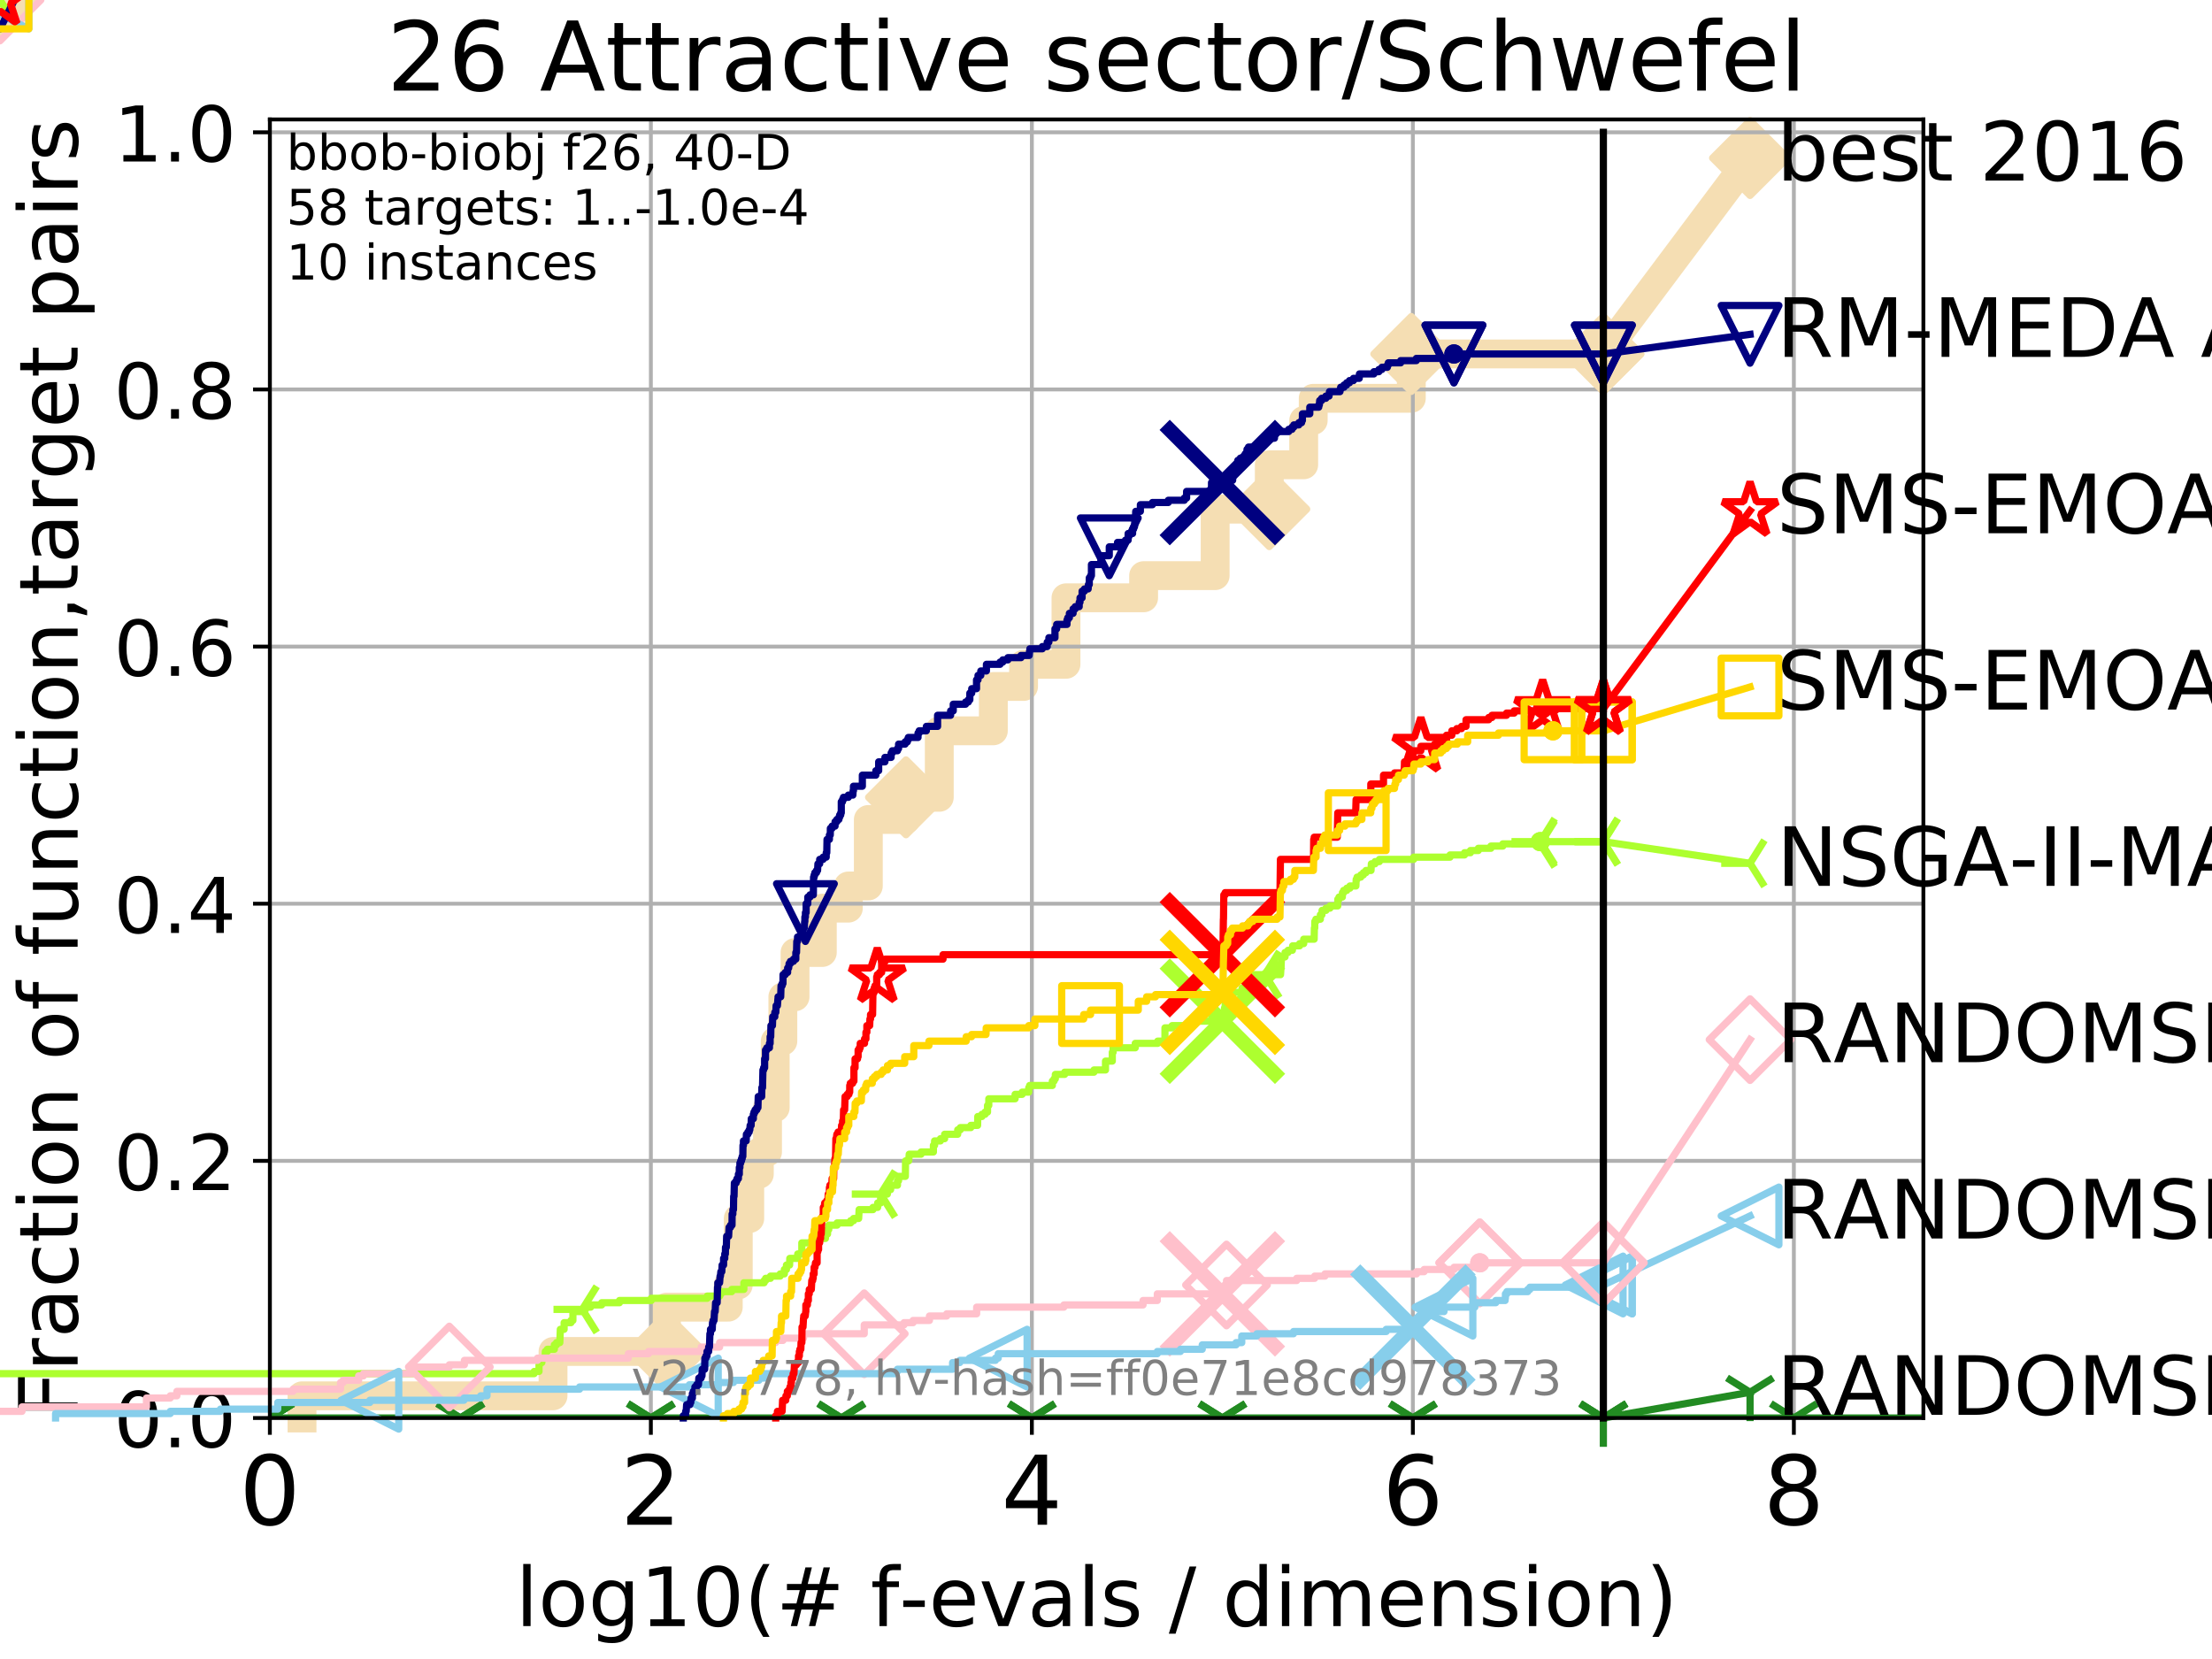 <?xml version="1.0" encoding="utf-8" standalone="no"?>
<!DOCTYPE svg PUBLIC "-//W3C//DTD SVG 1.1//EN"
  "http://www.w3.org/Graphics/SVG/1.1/DTD/svg11.dtd">
<!-- Created with matplotlib (http://matplotlib.org/) -->
<svg height="345pt" version="1.1" viewBox="0 0 460 345" width="460pt" xmlns="http://www.w3.org/2000/svg" xmlns:xlink="http://www.w3.org/1999/xlink">
 <defs>
  <style type="text/css">
*{stroke-linecap:butt;stroke-linejoin:round;}
  </style>
 </defs>
 <g id="figure_1">
  <g id="patch_1">
   <path d="M 0 345.6 
L 460.8 345.6 
L 460.8 0 
L 0 0 
z
" style="fill:#ffffff;"/>
  </g>
  <g id="axes_1">
   <g id="patch_2">
    <path d="M 56.12 294.88 
L 399.984 294.88 
L 399.984 24.84 
L 56.12 24.84 
z
" style="fill:#ffffff;"/>
   </g>
   <g id="line2d_1">
    <path d="M 62.807 294.88 
L 62.807 290.27 
L 115.006 290.27 
L 115.006 281.051 
L 138.585 281.051 
L 138.585 271.831 
L 151.448 271.831 
L 151.448 267.221 
L 153.527 267.221 
L 153.527 253.392 
L 155.916 253.392 
L 155.916 244.173 
L 157.906 244.173 
L 157.906 239.563 
L 159.61 239.563 
L 159.61 230.343 
L 161.213 230.343 
L 161.213 216.514 
L 162.798 216.514 
L 162.798 207.294 
L 165.334 207.294 
L 165.334 198.075 
L 171.008 198.075 
L 171.008 188.855 
L 176.419 188.855 
L 176.419 184.246 
L 180.574 184.246 
L 180.574 170.416 
L 188.409 170.416 
L 188.409 165.807 
L 195.329 165.807 
L 195.329 151.977 
L 206.572 151.977 
L 206.572 142.758 
L 212.854 142.758 
L 212.854 138.148 
L 221.676 138.148 
L 221.676 124.319 
L 237.825 124.319 
L 237.825 119.709 
L 252.7 119.709 
L 252.7 105.88 
L 263.957 105.88 
L 263.957 96.66 
L 271.114 96.66 
L 271.114 87.441 
L 273.093 87.441 
L 273.093 82.831 
L 293.492 82.831 
L 293.492 73.611 
L 333.43 73.611 
" style="fill:none;stroke:#f5deb3;stroke-linecap:square;stroke-width:6;"/>
   </g>
   <g id="line2d_2">
    <path d="M 0 0 
" style="fill:none;stroke:#f5deb3;stroke-linecap:square;stroke-width:6;"/>
    <defs>
     <path d="M -0 7.778 
L 7.778 0 
L 0 -7.778 
L -7.778 -0 
z
" id="m5c2f5a197a" style="stroke:#f5deb3;stroke-linejoin:miter;stroke-width:1.5;"/>
    </defs>
    <g>
     <use style="fill:#f5deb3;stroke:#f5deb3;stroke-linejoin:miter;stroke-width:1.5;" x="0" xlink:href="#m5c2f5a197a" y="0"/>
    </g>
   </g>
   <g id="line2d_3">
    <path d="M 333.43 73.611 
L 363.934 32.861 
" style="fill:none;stroke:#f5deb3;stroke-linecap:square;stroke-width:6;"/>
    <g>
     <use style="fill:#f5deb3;stroke:#f5deb3;stroke-linejoin:miter;stroke-width:1.5;" x="333.43" xlink:href="#m5c2f5a197a" y="73.611"/>
     <use style="fill:#f5deb3;stroke:#f5deb3;stroke-linejoin:miter;stroke-width:1.5;" x="363.934" xlink:href="#m5c2f5a197a" y="32.861"/>
    </g>
   </g>
   <g id="matplotlib.axis_1">
    <g id="xtick_1">
     <g id="line2d_4">
      <path clip-path="url(#p414fe8561b)" d="M 56.12 294.88 
L 56.12 24.84 
" style="fill:none;stroke:#b0b0b0;stroke-linecap:square;stroke-width:0.8;"/>
     </g>
     <g id="line2d_5">
      <defs>
       <path d="M 0 0 
L 0 3.5 
" id="m0f123d1f8e" style="stroke:#000000;stroke-width:0.8;"/>
      </defs>
      <g>
       <use style="stroke:#000000;stroke-width:0.8;" x="56.12" xlink:href="#m0f123d1f8e" y="294.88"/>
      </g>
     </g>
     <g id="text_1">
      <!-- 0 -->
      <defs>
       <path d="M 31.781 66.406 
Q 24.172 66.406 20.328 58.906 
Q 16.5 51.422 16.5 36.375 
Q 16.5 21.391 20.328 13.891 
Q 24.172 6.391 31.781 6.391 
Q 39.453 6.391 43.281 13.891 
Q 47.125 21.391 47.125 36.375 
Q 47.125 51.422 43.281 58.906 
Q 39.453 66.406 31.781 66.406 
z
M 31.781 74.219 
Q 44.047 74.219 50.516 64.516 
Q 56.984 54.828 56.984 36.375 
Q 56.984 17.969 50.516 8.266 
Q 44.047 -1.422 31.781 -1.422 
Q 19.531 -1.422 13.062 8.266 
Q 6.594 17.969 6.594 36.375 
Q 6.594 54.828 13.062 64.516 
Q 19.531 74.219 31.781 74.219 
z
" id="DejaVuSans-30"/>
      </defs>
      <g transform="translate(49.758 317.077)scale(0.2 -0.2)">
       <use xlink:href="#DejaVuSans-30"/>
      </g>
     </g>
    </g>
    <g id="xtick_2">
     <g id="line2d_6">
      <path clip-path="url(#p414fe8561b)" d="M 135.351 294.88 
L 135.351 24.84 
" style="fill:none;stroke:#b0b0b0;stroke-linecap:square;stroke-width:0.8;"/>
     </g>
     <g id="line2d_7">
      <g>
       <use style="stroke:#000000;stroke-width:0.8;" x="135.351" xlink:href="#m0f123d1f8e" y="294.88"/>
      </g>
     </g>
     <g id="text_2">
      <!-- 2 -->
      <defs>
       <path d="M 19.188 8.297 
L 53.609 8.297 
L 53.609 0 
L 7.328 0 
L 7.328 8.297 
Q 12.938 14.109 22.625 23.891 
Q 32.328 33.688 34.812 36.531 
Q 39.547 41.844 41.422 45.531 
Q 43.312 49.219 43.312 52.781 
Q 43.312 58.594 39.234 62.25 
Q 35.156 65.922 28.609 65.922 
Q 23.969 65.922 18.812 64.312 
Q 13.672 62.703 7.812 59.422 
L 7.812 69.391 
Q 13.766 71.781 18.938 73 
Q 24.125 74.219 28.422 74.219 
Q 39.75 74.219 46.484 68.547 
Q 53.219 62.891 53.219 53.422 
Q 53.219 48.922 51.531 44.891 
Q 49.859 40.875 45.406 35.406 
Q 44.188 33.984 37.641 27.219 
Q 31.109 20.453 19.188 8.297 
z
" id="DejaVuSans-32"/>
      </defs>
      <g transform="translate(128.989 317.077)scale(0.2 -0.2)">
       <use xlink:href="#DejaVuSans-32"/>
      </g>
     </g>
    </g>
    <g id="xtick_3">
     <g id="line2d_8">
      <path clip-path="url(#p414fe8561b)" d="M 214.583 294.88 
L 214.583 24.84 
" style="fill:none;stroke:#b0b0b0;stroke-linecap:square;stroke-width:0.8;"/>
     </g>
     <g id="line2d_9">
      <g>
       <use style="stroke:#000000;stroke-width:0.8;" x="214.583" xlink:href="#m0f123d1f8e" y="294.88"/>
      </g>
     </g>
     <g id="text_3">
      <!-- 4 -->
      <defs>
       <path d="M 37.797 64.312 
L 12.891 25.391 
L 37.797 25.391 
z
M 35.203 72.906 
L 47.609 72.906 
L 47.609 25.391 
L 58.016 25.391 
L 58.016 17.188 
L 47.609 17.188 
L 47.609 0 
L 37.797 0 
L 37.797 17.188 
L 4.891 17.188 
L 4.891 26.703 
z
" id="DejaVuSans-34"/>
      </defs>
      <g transform="translate(208.22 317.077)scale(0.2 -0.2)">
       <use xlink:href="#DejaVuSans-34"/>
      </g>
     </g>
    </g>
    <g id="xtick_4">
     <g id="line2d_10">
      <path clip-path="url(#p414fe8561b)" d="M 293.814 294.88 
L 293.814 24.84 
" style="fill:none;stroke:#b0b0b0;stroke-linecap:square;stroke-width:0.8;"/>
     </g>
     <g id="line2d_11">
      <g>
       <use style="stroke:#000000;stroke-width:0.8;" x="293.814" xlink:href="#m0f123d1f8e" y="294.88"/>
      </g>
     </g>
     <g id="text_4">
      <!-- 6 -->
      <defs>
       <path d="M 33.016 40.375 
Q 26.375 40.375 22.484 35.828 
Q 18.609 31.297 18.609 23.391 
Q 18.609 15.531 22.484 10.953 
Q 26.375 6.391 33.016 6.391 
Q 39.656 6.391 43.531 10.953 
Q 47.406 15.531 47.406 23.391 
Q 47.406 31.297 43.531 35.828 
Q 39.656 40.375 33.016 40.375 
z
M 52.594 71.297 
L 52.594 62.312 
Q 48.875 64.062 45.094 64.984 
Q 41.312 65.922 37.594 65.922 
Q 27.828 65.922 22.672 59.328 
Q 17.531 52.734 16.797 39.406 
Q 19.672 43.656 24.016 45.922 
Q 28.375 48.188 33.594 48.188 
Q 44.578 48.188 50.953 41.516 
Q 57.328 34.859 57.328 23.391 
Q 57.328 12.156 50.688 5.359 
Q 44.047 -1.422 33.016 -1.422 
Q 20.359 -1.422 13.672 8.266 
Q 6.984 17.969 6.984 36.375 
Q 6.984 53.656 15.188 63.938 
Q 23.391 74.219 37.203 74.219 
Q 40.922 74.219 44.703 73.484 
Q 48.484 72.75 52.594 71.297 
z
" id="DejaVuSans-36"/>
      </defs>
      <g transform="translate(287.452 317.077)scale(0.2 -0.2)">
       <use xlink:href="#DejaVuSans-36"/>
      </g>
     </g>
    </g>
    <g id="xtick_5">
     <g id="line2d_12">
      <path clip-path="url(#p414fe8561b)" d="M 373.045 294.88 
L 373.045 24.84 
" style="fill:none;stroke:#b0b0b0;stroke-linecap:square;stroke-width:0.8;"/>
     </g>
     <g id="line2d_13">
      <g>
       <use style="stroke:#000000;stroke-width:0.8;" x="373.045" xlink:href="#m0f123d1f8e" y="294.88"/>
      </g>
     </g>
     <g id="text_5">
      <!-- 8 -->
      <defs>
       <path d="M 31.781 34.625 
Q 24.75 34.625 20.719 30.859 
Q 16.703 27.094 16.703 20.516 
Q 16.703 13.922 20.719 10.156 
Q 24.75 6.391 31.781 6.391 
Q 38.812 6.391 42.859 10.172 
Q 46.922 13.969 46.922 20.516 
Q 46.922 27.094 42.891 30.859 
Q 38.875 34.625 31.781 34.625 
z
M 21.922 38.812 
Q 15.578 40.375 12.031 44.719 
Q 8.5 49.078 8.5 55.328 
Q 8.5 64.062 14.719 69.141 
Q 20.953 74.219 31.781 74.219 
Q 42.672 74.219 48.875 69.141 
Q 55.078 64.062 55.078 55.328 
Q 55.078 49.078 51.531 44.719 
Q 48 40.375 41.703 38.812 
Q 48.828 37.156 52.797 32.312 
Q 56.781 27.484 56.781 20.516 
Q 56.781 9.906 50.312 4.234 
Q 43.844 -1.422 31.781 -1.422 
Q 19.734 -1.422 13.25 4.234 
Q 6.781 9.906 6.781 20.516 
Q 6.781 27.484 10.781 32.312 
Q 14.797 37.156 21.922 38.812 
z
M 18.312 54.391 
Q 18.312 48.734 21.844 45.562 
Q 25.391 42.391 31.781 42.391 
Q 38.141 42.391 41.719 45.562 
Q 45.312 48.734 45.312 54.391 
Q 45.312 60.062 41.719 63.234 
Q 38.141 66.406 31.781 66.406 
Q 25.391 66.406 21.844 63.234 
Q 18.312 60.062 18.312 54.391 
z
" id="DejaVuSans-38"/>
      </defs>
      <g transform="translate(366.683 317.077)scale(0.2 -0.2)">
       <use xlink:href="#DejaVuSans-38"/>
      </g>
     </g>
    </g>
    <g id="text_6">
     <!-- log10(# f-evals / dimension) -->
     <defs>
      <path d="M 9.422 75.984 
L 18.406 75.984 
L 18.406 0 
L 9.422 0 
z
" id="DejaVuSans-6c"/>
      <path d="M 30.609 48.391 
Q 23.391 48.391 19.188 42.75 
Q 14.984 37.109 14.984 27.297 
Q 14.984 17.484 19.156 11.844 
Q 23.344 6.203 30.609 6.203 
Q 37.797 6.203 41.984 11.859 
Q 46.188 17.531 46.188 27.297 
Q 46.188 37.016 41.984 42.703 
Q 37.797 48.391 30.609 48.391 
z
M 30.609 56 
Q 42.328 56 49.016 48.375 
Q 55.719 40.766 55.719 27.297 
Q 55.719 13.875 49.016 6.219 
Q 42.328 -1.422 30.609 -1.422 
Q 18.844 -1.422 12.172 6.219 
Q 5.516 13.875 5.516 27.297 
Q 5.516 40.766 12.172 48.375 
Q 18.844 56 30.609 56 
z
" id="DejaVuSans-6f"/>
      <path d="M 45.406 27.984 
Q 45.406 37.75 41.375 43.109 
Q 37.359 48.484 30.078 48.484 
Q 22.859 48.484 18.828 43.109 
Q 14.797 37.75 14.797 27.984 
Q 14.797 18.266 18.828 12.891 
Q 22.859 7.516 30.078 7.516 
Q 37.359 7.516 41.375 12.891 
Q 45.406 18.266 45.406 27.984 
z
M 54.391 6.781 
Q 54.391 -7.172 48.188 -13.984 
Q 42 -20.797 29.203 -20.797 
Q 24.469 -20.797 20.266 -20.094 
Q 16.062 -19.391 12.109 -17.922 
L 12.109 -9.188 
Q 16.062 -11.328 19.922 -12.344 
Q 23.781 -13.375 27.781 -13.375 
Q 36.625 -13.375 41.016 -8.766 
Q 45.406 -4.156 45.406 5.172 
L 45.406 9.625 
Q 42.625 4.781 38.281 2.391 
Q 33.938 0 27.875 0 
Q 17.828 0 11.672 7.656 
Q 5.516 15.328 5.516 27.984 
Q 5.516 40.672 11.672 48.328 
Q 17.828 56 27.875 56 
Q 33.938 56 38.281 53.609 
Q 42.625 51.219 45.406 46.391 
L 45.406 54.688 
L 54.391 54.688 
z
" id="DejaVuSans-67"/>
      <path d="M 12.406 8.297 
L 28.516 8.297 
L 28.516 63.922 
L 10.984 60.406 
L 10.984 69.391 
L 28.422 72.906 
L 38.281 72.906 
L 38.281 8.297 
L 54.391 8.297 
L 54.391 0 
L 12.406 0 
z
" id="DejaVuSans-31"/>
      <path d="M 31 75.875 
Q 24.469 64.656 21.281 53.656 
Q 18.109 42.672 18.109 31.391 
Q 18.109 20.125 21.312 9.062 
Q 24.516 -2 31 -13.188 
L 23.188 -13.188 
Q 15.875 -1.703 12.234 9.375 
Q 8.594 20.453 8.594 31.391 
Q 8.594 42.281 12.203 53.312 
Q 15.828 64.359 23.188 75.875 
z
" id="DejaVuSans-28"/>
      <path d="M 51.125 44 
L 36.922 44 
L 32.812 27.688 
L 47.125 27.688 
z
M 43.797 71.781 
L 38.719 51.516 
L 52.984 51.516 
L 58.109 71.781 
L 65.922 71.781 
L 60.891 51.516 
L 76.125 51.516 
L 76.125 44 
L 58.984 44 
L 54.984 27.688 
L 70.516 27.688 
L 70.516 20.219 
L 53.078 20.219 
L 48 0 
L 40.188 0 
L 45.219 20.219 
L 30.906 20.219 
L 25.875 0 
L 18.016 0 
L 23.094 20.219 
L 7.719 20.219 
L 7.719 27.688 
L 24.906 27.688 
L 29 44 
L 13.281 44 
L 13.281 51.516 
L 30.906 51.516 
L 35.891 71.781 
z
" id="DejaVuSans-23"/>
      <path id="DejaVuSans-20"/>
      <path d="M 37.109 75.984 
L 37.109 68.5 
L 28.516 68.5 
Q 23.688 68.5 21.797 66.547 
Q 19.922 64.594 19.922 59.516 
L 19.922 54.688 
L 34.719 54.688 
L 34.719 47.703 
L 19.922 47.703 
L 19.922 0 
L 10.891 0 
L 10.891 47.703 
L 2.297 47.703 
L 2.297 54.688 
L 10.891 54.688 
L 10.891 58.5 
Q 10.891 67.625 15.141 71.797 
Q 19.391 75.984 28.609 75.984 
z
" id="DejaVuSans-66"/>
      <path d="M 4.891 31.391 
L 31.203 31.391 
L 31.203 23.391 
L 4.891 23.391 
z
" id="DejaVuSans-2d"/>
      <path d="M 56.203 29.594 
L 56.203 25.203 
L 14.891 25.203 
Q 15.484 15.922 20.484 11.062 
Q 25.484 6.203 34.422 6.203 
Q 39.594 6.203 44.453 7.469 
Q 49.312 8.734 54.109 11.281 
L 54.109 2.781 
Q 49.266 0.734 44.188 -0.344 
Q 39.109 -1.422 33.891 -1.422 
Q 20.797 -1.422 13.156 6.188 
Q 5.516 13.812 5.516 26.812 
Q 5.516 40.234 12.766 48.109 
Q 20.016 56 32.328 56 
Q 43.359 56 49.781 48.891 
Q 56.203 41.797 56.203 29.594 
z
M 47.219 32.234 
Q 47.125 39.594 43.094 43.984 
Q 39.062 48.391 32.422 48.391 
Q 24.906 48.391 20.391 44.141 
Q 15.875 39.891 15.188 32.172 
z
" id="DejaVuSans-65"/>
      <path d="M 2.984 54.688 
L 12.5 54.688 
L 29.594 8.797 
L 46.688 54.688 
L 56.203 54.688 
L 35.688 0 
L 23.484 0 
z
" id="DejaVuSans-76"/>
      <path d="M 34.281 27.484 
Q 23.391 27.484 19.188 25 
Q 14.984 22.516 14.984 16.5 
Q 14.984 11.719 18.141 8.906 
Q 21.297 6.109 26.703 6.109 
Q 34.188 6.109 38.703 11.406 
Q 43.219 16.703 43.219 25.484 
L 43.219 27.484 
z
M 52.203 31.203 
L 52.203 0 
L 43.219 0 
L 43.219 8.297 
Q 40.141 3.328 35.547 0.953 
Q 30.953 -1.422 24.312 -1.422 
Q 15.922 -1.422 10.953 3.297 
Q 6 8.016 6 15.922 
Q 6 25.141 12.172 29.828 
Q 18.359 34.516 30.609 34.516 
L 43.219 34.516 
L 43.219 35.406 
Q 43.219 41.609 39.141 45 
Q 35.062 48.391 27.688 48.391 
Q 23 48.391 18.547 47.266 
Q 14.109 46.141 10.016 43.891 
L 10.016 52.203 
Q 14.938 54.109 19.578 55.047 
Q 24.219 56 28.609 56 
Q 40.484 56 46.344 49.844 
Q 52.203 43.703 52.203 31.203 
z
" id="DejaVuSans-61"/>
      <path d="M 44.281 53.078 
L 44.281 44.578 
Q 40.484 46.531 36.375 47.5 
Q 32.281 48.484 27.875 48.484 
Q 21.188 48.484 17.844 46.438 
Q 14.5 44.391 14.5 40.281 
Q 14.5 37.156 16.891 35.375 
Q 19.281 33.594 26.516 31.984 
L 29.594 31.297 
Q 39.156 29.25 43.188 25.516 
Q 47.219 21.781 47.219 15.094 
Q 47.219 7.469 41.188 3.016 
Q 35.156 -1.422 24.609 -1.422 
Q 20.219 -1.422 15.453 -0.562 
Q 10.688 0.297 5.422 2 
L 5.422 11.281 
Q 10.406 8.688 15.234 7.391 
Q 20.062 6.109 24.812 6.109 
Q 31.156 6.109 34.562 8.281 
Q 37.984 10.453 37.984 14.406 
Q 37.984 18.062 35.516 20.016 
Q 33.062 21.969 24.703 23.781 
L 21.578 24.516 
Q 13.234 26.266 9.516 29.906 
Q 5.812 33.547 5.812 39.891 
Q 5.812 47.609 11.281 51.797 
Q 16.75 56 26.812 56 
Q 31.781 56 36.172 55.266 
Q 40.578 54.547 44.281 53.078 
z
" id="DejaVuSans-73"/>
      <path d="M 25.391 72.906 
L 33.688 72.906 
L 8.297 -9.281 
L 0 -9.281 
z
" id="DejaVuSans-2f"/>
      <path d="M 45.406 46.391 
L 45.406 75.984 
L 54.391 75.984 
L 54.391 0 
L 45.406 0 
L 45.406 8.203 
Q 42.578 3.328 38.25 0.953 
Q 33.938 -1.422 27.875 -1.422 
Q 17.969 -1.422 11.734 6.484 
Q 5.516 14.406 5.516 27.297 
Q 5.516 40.188 11.734 48.094 
Q 17.969 56 27.875 56 
Q 33.938 56 38.25 53.625 
Q 42.578 51.266 45.406 46.391 
z
M 14.797 27.297 
Q 14.797 17.391 18.875 11.75 
Q 22.953 6.109 30.078 6.109 
Q 37.203 6.109 41.297 11.75 
Q 45.406 17.391 45.406 27.297 
Q 45.406 37.203 41.297 42.844 
Q 37.203 48.484 30.078 48.484 
Q 22.953 48.484 18.875 42.844 
Q 14.797 37.203 14.797 27.297 
z
" id="DejaVuSans-64"/>
      <path d="M 9.422 54.688 
L 18.406 54.688 
L 18.406 0 
L 9.422 0 
z
M 9.422 75.984 
L 18.406 75.984 
L 18.406 64.594 
L 9.422 64.594 
z
" id="DejaVuSans-69"/>
      <path d="M 52 44.188 
Q 55.375 50.25 60.062 53.125 
Q 64.75 56 71.094 56 
Q 79.641 56 84.281 50.016 
Q 88.922 44.047 88.922 33.016 
L 88.922 0 
L 79.891 0 
L 79.891 32.719 
Q 79.891 40.578 77.094 44.375 
Q 74.312 48.188 68.609 48.188 
Q 61.625 48.188 57.562 43.547 
Q 53.516 38.922 53.516 30.906 
L 53.516 0 
L 44.484 0 
L 44.484 32.719 
Q 44.484 40.625 41.703 44.406 
Q 38.922 48.188 33.109 48.188 
Q 26.219 48.188 22.156 43.531 
Q 18.109 38.875 18.109 30.906 
L 18.109 0 
L 9.078 0 
L 9.078 54.688 
L 18.109 54.688 
L 18.109 46.188 
Q 21.188 51.219 25.484 53.609 
Q 29.781 56 35.688 56 
Q 41.656 56 45.828 52.969 
Q 50 49.953 52 44.188 
z
" id="DejaVuSans-6d"/>
      <path d="M 54.891 33.016 
L 54.891 0 
L 45.906 0 
L 45.906 32.719 
Q 45.906 40.484 42.875 44.328 
Q 39.844 48.188 33.797 48.188 
Q 26.516 48.188 22.312 43.547 
Q 18.109 38.922 18.109 30.906 
L 18.109 0 
L 9.078 0 
L 9.078 54.688 
L 18.109 54.688 
L 18.109 46.188 
Q 21.344 51.125 25.703 53.562 
Q 30.078 56 35.797 56 
Q 45.219 56 50.047 50.172 
Q 54.891 44.344 54.891 33.016 
z
" id="DejaVuSans-6e"/>
      <path d="M 8.016 75.875 
L 15.828 75.875 
Q 23.141 64.359 26.781 53.312 
Q 30.422 42.281 30.422 31.391 
Q 30.422 20.453 26.781 9.375 
Q 23.141 -1.703 15.828 -13.188 
L 8.016 -13.188 
Q 14.5 -2 17.703 9.062 
Q 20.906 20.125 20.906 31.391 
Q 20.906 42.672 17.703 53.656 
Q 14.5 64.656 8.016 75.875 
z
" id="DejaVuSans-29"/>
     </defs>
     <g transform="translate(107.211 338.154)scale(0.17 -0.17)">
      <use xlink:href="#DejaVuSans-6c"/>
      <use x="27.783" xlink:href="#DejaVuSans-6f"/>
      <use x="88.965" xlink:href="#DejaVuSans-67"/>
      <use x="152.441" xlink:href="#DejaVuSans-31"/>
      <use x="216.064" xlink:href="#DejaVuSans-30"/>
      <use x="279.688" xlink:href="#DejaVuSans-28"/>
      <use x="318.701" xlink:href="#DejaVuSans-23"/>
      <use x="402.49" xlink:href="#DejaVuSans-20"/>
      <use x="434.277" xlink:href="#DejaVuSans-66"/>
      <use x="469.404" xlink:href="#DejaVuSans-2d"/>
      <use x="505.488" xlink:href="#DejaVuSans-65"/>
      <use x="567.012" xlink:href="#DejaVuSans-76"/>
      <use x="626.191" xlink:href="#DejaVuSans-61"/>
      <use x="687.471" xlink:href="#DejaVuSans-6c"/>
      <use x="715.254" xlink:href="#DejaVuSans-73"/>
      <use x="767.354" xlink:href="#DejaVuSans-20"/>
      <use x="799.141" xlink:href="#DejaVuSans-2f"/>
      <use x="832.832" xlink:href="#DejaVuSans-20"/>
      <use x="864.619" xlink:href="#DejaVuSans-64"/>
      <use x="928.096" xlink:href="#DejaVuSans-69"/>
      <use x="955.879" xlink:href="#DejaVuSans-6d"/>
      <use x="1053.291" xlink:href="#DejaVuSans-65"/>
      <use x="1114.814" xlink:href="#DejaVuSans-6e"/>
      <use x="1178.193" xlink:href="#DejaVuSans-73"/>
      <use x="1230.293" xlink:href="#DejaVuSans-69"/>
      <use x="1258.076" xlink:href="#DejaVuSans-6f"/>
      <use x="1319.258" xlink:href="#DejaVuSans-6e"/>
      <use x="1382.637" xlink:href="#DejaVuSans-29"/>
     </g>
    </g>
   </g>
   <g id="matplotlib.axis_2">
    <g id="ytick_1">
     <g id="line2d_14">
      <path clip-path="url(#p414fe8561b)" d="M 56.12 294.88 
L 399.984 294.88 
" style="fill:none;stroke:#b0b0b0;stroke-linecap:square;stroke-width:0.8;"/>
     </g>
     <g id="line2d_15">
      <defs>
       <path d="M 0 0 
L -3.5 0 
" id="ma1c0caecb9" style="stroke:#000000;stroke-width:0.8;"/>
      </defs>
      <g>
       <use style="stroke:#000000;stroke-width:0.8;" x="56.12" xlink:href="#ma1c0caecb9" y="294.88"/>
      </g>
     </g>
     <g id="text_7">
      <!-- 0.0 -->
      <defs>
       <path d="M 10.688 12.406 
L 21 12.406 
L 21 0 
L 10.688 0 
z
" id="DejaVuSans-2e"/>
      </defs>
      <g transform="translate(23.675 300.959)scale(0.16 -0.16)">
       <use xlink:href="#DejaVuSans-30"/>
       <use x="63.623" xlink:href="#DejaVuSans-2e"/>
       <use x="95.41" xlink:href="#DejaVuSans-30"/>
      </g>
     </g>
    </g>
    <g id="ytick_2">
     <g id="line2d_16">
      <path clip-path="url(#p414fe8561b)" d="M 56.12 241.407 
L 399.984 241.407 
" style="fill:none;stroke:#b0b0b0;stroke-linecap:square;stroke-width:0.8;"/>
     </g>
     <g id="line2d_17">
      <g>
       <use style="stroke:#000000;stroke-width:0.8;" x="56.12" xlink:href="#ma1c0caecb9" y="241.407"/>
      </g>
     </g>
     <g id="text_8">
      <!-- 0.2 -->
      <g transform="translate(23.675 247.485)scale(0.16 -0.16)">
       <use xlink:href="#DejaVuSans-30"/>
       <use x="63.623" xlink:href="#DejaVuSans-2e"/>
       <use x="95.41" xlink:href="#DejaVuSans-32"/>
      </g>
     </g>
    </g>
    <g id="ytick_3">
     <g id="line2d_18">
      <path clip-path="url(#p414fe8561b)" d="M 56.12 187.933 
L 399.984 187.933 
" style="fill:none;stroke:#b0b0b0;stroke-linecap:square;stroke-width:0.8;"/>
     </g>
     <g id="line2d_19">
      <g>
       <use style="stroke:#000000;stroke-width:0.8;" x="56.12" xlink:href="#ma1c0caecb9" y="187.933"/>
      </g>
     </g>
     <g id="text_9">
      <!-- 0.4 -->
      <g transform="translate(23.675 194.012)scale(0.16 -0.16)">
       <use xlink:href="#DejaVuSans-30"/>
       <use x="63.623" xlink:href="#DejaVuSans-2e"/>
       <use x="95.41" xlink:href="#DejaVuSans-34"/>
      </g>
     </g>
    </g>
    <g id="ytick_4">
     <g id="line2d_20">
      <path clip-path="url(#p414fe8561b)" d="M 56.12 134.46 
L 399.984 134.46 
" style="fill:none;stroke:#b0b0b0;stroke-linecap:square;stroke-width:0.8;"/>
     </g>
     <g id="line2d_21">
      <g>
       <use style="stroke:#000000;stroke-width:0.8;" x="56.12" xlink:href="#ma1c0caecb9" y="134.46"/>
      </g>
     </g>
     <g id="text_10">
      <!-- 0.6 -->
      <g transform="translate(23.675 140.539)scale(0.16 -0.16)">
       <use xlink:href="#DejaVuSans-30"/>
       <use x="63.623" xlink:href="#DejaVuSans-2e"/>
       <use x="95.41" xlink:href="#DejaVuSans-36"/>
      </g>
     </g>
    </g>
    <g id="ytick_5">
     <g id="line2d_22">
      <path clip-path="url(#p414fe8561b)" d="M 56.12 80.987 
L 399.984 80.987 
" style="fill:none;stroke:#b0b0b0;stroke-linecap:square;stroke-width:0.8;"/>
     </g>
     <g id="line2d_23">
      <g>
       <use style="stroke:#000000;stroke-width:0.8;" x="56.12" xlink:href="#ma1c0caecb9" y="80.987"/>
      </g>
     </g>
     <g id="text_11">
      <!-- 0.8 -->
      <g transform="translate(23.675 87.066)scale(0.16 -0.16)">
       <use xlink:href="#DejaVuSans-30"/>
       <use x="63.623" xlink:href="#DejaVuSans-2e"/>
       <use x="95.41" xlink:href="#DejaVuSans-38"/>
      </g>
     </g>
    </g>
    <g id="ytick_6">
     <g id="line2d_24">
      <path clip-path="url(#p414fe8561b)" d="M 56.12 27.514 
L 399.984 27.514 
" style="fill:none;stroke:#b0b0b0;stroke-linecap:square;stroke-width:0.8;"/>
     </g>
     <g id="line2d_25">
      <g>
       <use style="stroke:#000000;stroke-width:0.8;" x="56.12" xlink:href="#ma1c0caecb9" y="27.514"/>
      </g>
     </g>
     <g id="text_12">
      <!-- 1.0 -->
      <g transform="translate(23.675 33.592)scale(0.16 -0.16)">
       <use xlink:href="#DejaVuSans-31"/>
       <use x="63.623" xlink:href="#DejaVuSans-2e"/>
       <use x="95.41" xlink:href="#DejaVuSans-30"/>
      </g>
     </g>
    </g>
    <g id="text_13">
     <!-- Fraction of function,target pairs -->
     <defs>
      <path d="M 9.812 72.906 
L 51.703 72.906 
L 51.703 64.594 
L 19.672 64.594 
L 19.672 43.109 
L 48.578 43.109 
L 48.578 34.812 
L 19.672 34.812 
L 19.672 0 
L 9.812 0 
z
" id="DejaVuSans-46"/>
      <path d="M 41.109 46.297 
Q 39.594 47.172 37.812 47.578 
Q 36.031 48 33.891 48 
Q 26.266 48 22.188 43.047 
Q 18.109 38.094 18.109 28.812 
L 18.109 0 
L 9.078 0 
L 9.078 54.688 
L 18.109 54.688 
L 18.109 46.188 
Q 20.953 51.172 25.484 53.578 
Q 30.031 56 36.531 56 
Q 37.453 56 38.578 55.875 
Q 39.703 55.766 41.062 55.516 
z
" id="DejaVuSans-72"/>
      <path d="M 48.781 52.594 
L 48.781 44.188 
Q 44.969 46.297 41.141 47.344 
Q 37.312 48.391 33.406 48.391 
Q 24.656 48.391 19.812 42.844 
Q 14.984 37.312 14.984 27.297 
Q 14.984 17.281 19.812 11.734 
Q 24.656 6.203 33.406 6.203 
Q 37.312 6.203 41.141 7.25 
Q 44.969 8.297 48.781 10.406 
L 48.781 2.094 
Q 45.016 0.344 40.984 -0.531 
Q 36.969 -1.422 32.422 -1.422 
Q 20.062 -1.422 12.781 6.344 
Q 5.516 14.109 5.516 27.297 
Q 5.516 40.672 12.859 48.328 
Q 20.219 56 33.016 56 
Q 37.156 56 41.109 55.141 
Q 45.062 54.297 48.781 52.594 
z
" id="DejaVuSans-63"/>
      <path d="M 18.312 70.219 
L 18.312 54.688 
L 36.812 54.688 
L 36.812 47.703 
L 18.312 47.703 
L 18.312 18.016 
Q 18.312 11.328 20.141 9.422 
Q 21.969 7.516 27.594 7.516 
L 36.812 7.516 
L 36.812 0 
L 27.594 0 
Q 17.188 0 13.234 3.875 
Q 9.281 7.766 9.281 18.016 
L 9.281 47.703 
L 2.688 47.703 
L 2.688 54.688 
L 9.281 54.688 
L 9.281 70.219 
z
" id="DejaVuSans-74"/>
      <path d="M 8.5 21.578 
L 8.5 54.688 
L 17.484 54.688 
L 17.484 21.922 
Q 17.484 14.156 20.5 10.266 
Q 23.531 6.391 29.594 6.391 
Q 36.859 6.391 41.078 11.031 
Q 45.312 15.672 45.312 23.688 
L 45.312 54.688 
L 54.297 54.688 
L 54.297 0 
L 45.312 0 
L 45.312 8.406 
Q 42.047 3.422 37.719 1 
Q 33.406 -1.422 27.688 -1.422 
Q 18.266 -1.422 13.375 4.438 
Q 8.5 10.297 8.5 21.578 
z
M 31.109 56 
z
" id="DejaVuSans-75"/>
      <path d="M 11.719 12.406 
L 22.016 12.406 
L 22.016 4 
L 14.016 -11.625 
L 7.719 -11.625 
L 11.719 4 
z
" id="DejaVuSans-2c"/>
      <path d="M 18.109 8.203 
L 18.109 -20.797 
L 9.078 -20.797 
L 9.078 54.688 
L 18.109 54.688 
L 18.109 46.391 
Q 20.953 51.266 25.266 53.625 
Q 29.594 56 35.594 56 
Q 45.562 56 51.781 48.094 
Q 58.016 40.188 58.016 27.297 
Q 58.016 14.406 51.781 6.484 
Q 45.562 -1.422 35.594 -1.422 
Q 29.594 -1.422 25.266 0.953 
Q 20.953 3.328 18.109 8.203 
z
M 48.688 27.297 
Q 48.688 37.203 44.609 42.844 
Q 40.531 48.484 33.406 48.484 
Q 26.266 48.484 22.188 42.844 
Q 18.109 37.203 18.109 27.297 
Q 18.109 17.391 22.188 11.75 
Q 26.266 6.109 33.406 6.109 
Q 40.531 6.109 44.609 11.75 
Q 48.688 17.391 48.688 27.297 
z
" id="DejaVuSans-70"/>
     </defs>
     <g transform="translate(16.14 294.999)rotate(-90)scale(0.17 -0.17)">
      <use xlink:href="#DejaVuSans-46"/>
      <use x="57.41" xlink:href="#DejaVuSans-72"/>
      <use x="98.523" xlink:href="#DejaVuSans-61"/>
      <use x="159.803" xlink:href="#DejaVuSans-63"/>
      <use x="214.783" xlink:href="#DejaVuSans-74"/>
      <use x="253.992" xlink:href="#DejaVuSans-69"/>
      <use x="281.775" xlink:href="#DejaVuSans-6f"/>
      <use x="342.957" xlink:href="#DejaVuSans-6e"/>
      <use x="406.336" xlink:href="#DejaVuSans-20"/>
      <use x="438.123" xlink:href="#DejaVuSans-6f"/>
      <use x="499.305" xlink:href="#DejaVuSans-66"/>
      <use x="534.51" xlink:href="#DejaVuSans-20"/>
      <use x="566.297" xlink:href="#DejaVuSans-66"/>
      <use x="601.502" xlink:href="#DejaVuSans-75"/>
      <use x="664.881" xlink:href="#DejaVuSans-6e"/>
      <use x="728.26" xlink:href="#DejaVuSans-63"/>
      <use x="783.24" xlink:href="#DejaVuSans-74"/>
      <use x="822.449" xlink:href="#DejaVuSans-69"/>
      <use x="850.232" xlink:href="#DejaVuSans-6f"/>
      <use x="911.414" xlink:href="#DejaVuSans-6e"/>
      <use x="974.793" xlink:href="#DejaVuSans-2c"/>
      <use x="1006.58" xlink:href="#DejaVuSans-74"/>
      <use x="1045.789" xlink:href="#DejaVuSans-61"/>
      <use x="1107.068" xlink:href="#DejaVuSans-72"/>
      <use x="1148.166" xlink:href="#DejaVuSans-67"/>
      <use x="1211.643" xlink:href="#DejaVuSans-65"/>
      <use x="1273.166" xlink:href="#DejaVuSans-74"/>
      <use x="1312.375" xlink:href="#DejaVuSans-20"/>
      <use x="1344.162" xlink:href="#DejaVuSans-70"/>
      <use x="1407.639" xlink:href="#DejaVuSans-61"/>
      <use x="1468.918" xlink:href="#DejaVuSans-69"/>
      <use x="1496.701" xlink:href="#DejaVuSans-72"/>
      <use x="1537.814" xlink:href="#DejaVuSans-73"/>
     </g>
    </g>
   </g>
   <g id="line2d_26">
    <defs>
     <path d="M 0 1.5 
C 0.398 1.5 0.779 1.342 1.061 1.061 
C 1.342 0.779 1.5 0.398 1.5 0 
C 1.5 -0.398 1.342 -0.779 1.061 -1.061 
C 0.779 -1.342 0.398 -1.5 0 -1.5 
C -0.398 -1.5 -0.779 -1.342 -1.061 -1.061 
C -1.342 -0.779 -1.5 -0.398 -1.5 0 
C -1.5 0.398 -1.342 0.779 -1.061 1.061 
C -0.779 1.342 -0.398 1.5 0 1.5 
z
" id="m808be2fbf4" style="stroke:#f5deb3;"/>
    </defs>
    <g>
     <use style="fill:#f5deb3;stroke:#f5deb3;" x="293.492" xlink:href="#m808be2fbf4" y="73.611"/>
     <use style="fill:#f5deb3;stroke:#f5deb3;" x="293.492" xlink:href="#m808be2fbf4" y="73.611"/>
    </g>
   </g>
   <g id="line2d_27">
    <g>
     <use style="fill:#f5deb3;stroke:#f5deb3;stroke-linejoin:miter;stroke-width:1.5;" x="138.585" xlink:href="#m5c2f5a197a" y="281.051"/>
     <use style="fill:#f5deb3;stroke:#f5deb3;stroke-linejoin:miter;stroke-width:1.5;" x="188.409" xlink:href="#m5c2f5a197a" y="165.807"/>
     <use style="fill:#f5deb3;stroke:#f5deb3;stroke-linejoin:miter;stroke-width:1.5;" x="263.957" xlink:href="#m5c2f5a197a" y="105.88"/>
     <use style="fill:#f5deb3;stroke:#f5deb3;stroke-linejoin:miter;stroke-width:1.5;" x="293.492" xlink:href="#m5c2f5a197a" y="73.611"/>
     <use style="fill:#f5deb3;stroke:#f5deb3;stroke-linejoin:miter;stroke-width:1.5;" x="333.43" xlink:href="#m5c2f5a197a" y="73.611"/>
    </g>
   </g>
   <g id="line2d_28">
    <defs>
     <path d="M 0 1.5 
C 0.398 1.5 0.779 1.342 1.061 1.061 
C 1.342 0.779 1.5 0.398 1.5 0 
C 1.5 -0.398 1.342 -0.779 1.061 -1.061 
C 0.779 -1.342 0.398 -1.5 0 -1.5 
C -0.398 -1.5 -0.779 -1.342 -1.061 -1.061 
C -1.342 -0.779 -1.5 -0.398 -1.5 0 
C -1.5 0.398 -1.342 0.779 -1.061 1.061 
C -0.779 1.342 -0.398 1.5 0 1.5 
z
" id="mc27745c5c4" style="stroke:#adff2f;"/>
    </defs>
    <g>
     <use style="fill:#adff2f;stroke:#adff2f;" x="320.32" xlink:href="#mc27745c5c4" y="175.026"/>
     <use style="fill:#adff2f;stroke:#adff2f;" x="320.32" xlink:href="#mc27745c5c4" y="175.026"/>
    </g>
   </g>
   <g id="line2d_29">
    <path d="M -1 285.66 
L 111.082 285.66 
L 111.082 285.199 
L 112.092 285.199 
L 112.092 283.817 
L 112.208 283.817 
L 112.208 283.356 
L 112.68 283.356 
L 112.729 282.434 
L 113.358 282.434 
L 113.404 281.051 
L 113.815 281.051 
L 113.815 280.59 
L 115.284 280.59 
L 115.284 279.668 
L 115.734 279.668 
L 115.734 279.207 
L 116.42 279.207 
L 116.523 276.441 
L 117.314 276.441 
L 117.314 275.058 
L 118.738 275.058 
L 118.738 274.597 
L 119.14 274.597 
L 119.14 272.753 
L 121.099 272.753 
L 121.099 272.292 
L 121.765 272.292 
L 121.765 271.831 
L 122.822 271.831 
L 122.822 271.37 
L 125.128 271.37 
L 125.128 270.909 
L 128.823 270.909 
L 128.823 270.448 
L 135.437 270.448 
L 135.437 269.987 
L 147.082 269.987 
L 147.082 269.526 
L 149.676 269.526 
L 149.676 269.065 
L 149.956 269.065 
L 149.956 268.604 
L 152.167 268.604 
L 152.167 268.143 
L 154.689 268.143 
L 154.689 266.76 
L 158.9 266.76 
L 158.9 266.299 
L 159.217 266.299 
L 159.217 265.838 
L 160.221 265.838 
L 160.221 265.378 
L 162.239 265.378 
L 162.239 264.917 
L 163.114 264.917 
L 163.114 263.995 
L 163.548 263.995 
L 163.548 263.073 
L 164.204 263.073 
L 164.243 261.69 
L 165.891 261.69 
L 165.891 260.768 
L 166.742 260.768 
L 166.742 258.463 
L 168.75 258.463 
L 168.75 258.002 
L 170.414 258.002 
L 170.414 257.541 
L 171.656 257.541 
L 171.656 256.619 
L 172.096 256.619 
L 172.096 255.697 
L 172.35 255.697 
L 172.35 254.775 
L 174.081 254.775 
L 174.081 254.314 
L 176.892 254.314 
L 176.892 253.853 
L 177.509 253.853 
L 177.509 253.392 
L 178.563 253.392 
L 178.663 251.548 
L 181.544 251.548 
L 181.544 251.087 
L 182.512 251.087 
L 182.512 250.165 
L 183.132 250.165 
L 183.132 248.321 
L 184.536 248.321 
L 184.536 247.399 
L 185.209 247.399 
L 185.209 246.477 
L 186.637 246.477 
L 186.637 245.556 
L 186.859 245.556 
L 186.859 244.634 
L 188.276 244.634 
L 188.32 241.407 
L 188.973 241.407 
L 189.081 240.024 
L 191.539 240.024 
L 191.539 239.563 
L 194.107 239.563 
L 194.107 238.18 
L 194.353 238.18 
L 194.353 237.258 
L 195.573 237.258 
L 195.573 236.797 
L 196.44 236.797 
L 196.44 235.875 
L 199.16 235.875 
L 199.16 234.953 
L 199.703 234.953 
L 199.703 234.492 
L 201.883 234.492 
L 201.883 234.031 
L 203.299 234.031 
L 203.336 232.187 
L 204.198 232.187 
L 204.198 231.726 
L 204.856 231.726 
L 204.856 231.265 
L 205.363 231.265 
L 205.363 229.882 
L 205.625 229.882 
L 205.625 228.499 
L 211.1 228.499 
L 211.1 227.577 
L 212.567 227.577 
L 212.567 227.116 
L 213.93 227.116 
L 213.93 226.195 
L 214.12 226.195 
L 214.12 225.734 
L 218.844 225.734 
L 218.844 224.812 
L 219.201 224.812 
L 219.201 224.351 
L 219.464 224.351 
L 219.464 223.429 
L 221.401 223.429 
L 221.401 222.968 
L 227.499 222.968 
L 227.499 222.507 
L 229.896 222.507 
L 229.896 220.663 
L 231.311 220.663 
L 231.311 218.819 
L 231.479 218.819 
L 231.479 217.897 
L 236.083 217.897 
L 236.083 216.975 
L 240.747 216.975 
L 240.747 216.514 
L 242.259 216.514 
L 242.259 213.748 
L 243.745 213.748 
L 243.745 213.287 
L 247.375 213.287 
L 247.375 212.365 
L 254.539 212.365 
L 254.644 209.599 
L 254.76 209.599 
L 254.802 208.677 
L 255.069 208.677 
L 255.15 207.294 
L 255.78 207.294 
L 255.78 206.833 
L 256.344 206.833 
L 256.344 206.373 
L 258.235 206.373 
L 258.299 205.451 
L 259.211 205.451 
L 259.211 204.529 
L 261.17 204.529 
L 261.17 204.068 
L 261.68 204.068 
L 261.68 203.146 
L 263.048 203.146 
L 263.048 202.685 
L 266.295 202.685 
L 266.388 201.302 
L 266.407 201.302 
L 266.472 199.458 
L 266.565 199.458 
L 266.565 198.997 
L 267.23 198.997 
L 267.23 198.075 
L 267.857 198.075 
L 267.857 197.614 
L 268.762 197.614 
L 268.812 196.692 
L 270.268 196.692 
L 270.268 196.231 
L 271.112 196.231 
L 271.112 195.309 
L 273.289 195.309 
L 273.333 193.004 
L 273.411 193.004 
L 273.423 191.621 
L 273.644 191.621 
L 273.644 191.16 
L 274.578 191.16 
L 274.578 190.238 
L 274.903 190.238 
L 274.938 189.316 
L 275.75 189.316 
L 275.75 188.855 
L 276.581 188.855 
L 276.581 188.394 
L 278.192 188.394 
L 278.2 187.012 
L 278.459 187.012 
L 278.459 186.551 
L 279.151 186.551 
L 279.17 185.629 
L 279.419 185.629 
L 279.419 185.168 
L 280.075 185.168 
L 280.075 184.707 
L 280.724 184.707 
L 280.724 184.246 
L 281.967 184.246 
L 282.029 182.863 
L 282.217 182.863 
L 282.217 182.402 
L 282.993 182.402 
L 282.993 181.941 
L 283.528 181.941 
L 283.528 181.48 
L 284.06 181.48 
L 284.06 181.019 
L 285.114 181.019 
L 285.182 179.636 
L 285.951 179.636 
L 285.951 179.175 
L 286.854 179.175 
L 286.854 178.714 
L 293.979 178.714 
L 293.979 178.253 
L 301.545 178.253 
L 301.545 177.792 
L 304.558 177.792 
L 304.558 177.331 
L 305.787 177.331 
L 305.787 176.87 
L 307.423 176.87 
L 307.423 176.409 
L 310.036 176.409 
L 310.036 175.948 
L 312.527 175.948 
L 312.527 175.487 
L 320.32 175.487 
L 320.32 175.026 
L 333.43 175.026 
L 333.43 175.026 
" style="fill:none;stroke:#adff2f;stroke-linecap:square;stroke-width:1.5;"/>
   </g>
   <g id="line2d_30">
    <defs>
     <path d="M 0 0 
L -6 -0 
M 0 0 
L 3 4.8 
M 0 0 
L 3 -4.8 
" id="me3bfab5bde" style="stroke:#adff2f;stroke-width:1.5;"/>
    </defs>
    <g>
     <use style="fill:none;stroke:#adff2f;stroke-width:1.5;" x="121.099" xlink:href="#me3bfab5bde" y="272.292"/>
     <use style="fill:none;stroke:#adff2f;stroke-width:1.5;" x="183.132" xlink:href="#me3bfab5bde" y="248.321"/>
     <use style="fill:none;stroke:#adff2f;stroke-width:1.5;" x="263.048" xlink:href="#me3bfab5bde" y="202.685"/>
     <use style="fill:none;stroke:#adff2f;stroke-width:1.5;" x="320.32" xlink:href="#me3bfab5bde" y="175.487"/>
     <use style="fill:none;stroke:#adff2f;stroke-width:1.5;" x="320.32" xlink:href="#me3bfab5bde" y="175.026"/>
     <use style="fill:none;stroke:#adff2f;stroke-width:1.5;" x="333.43" xlink:href="#me3bfab5bde" y="175.026"/>
    </g>
   </g>
   <g id="line2d_31">
    <path d="M 0 0 
" style="fill:none;stroke:#adff2f;stroke-linecap:square;stroke-width:1.5;"/>
    <g>
     <use style="fill:none;stroke:#adff2f;stroke-width:1.5;" x="0" xlink:href="#me3bfab5bde" y="0"/>
    </g>
   </g>
   <g id="line2d_32">
    <path clip-path="url(#p414fe8561b)" d="M 254.199 212.365 
" style="fill:none;stroke:#adff2f;stroke-linecap:square;stroke-width:1.5;"/>
    <defs>
     <path d="M -12 12 
L 12 -12 
M -12 -12 
L 12 12 
" id="m5b1264af6b" style="stroke:#adff2f;stroke-width:3;"/>
    </defs>
    <g clip-path="url(#p414fe8561b)">
     <use style="fill:#adff2f;stroke:#adff2f;stroke-width:3;" x="254.199" xlink:href="#m5b1264af6b" y="212.365"/>
    </g>
   </g>
   <g id="line2d_33">
    <path clip-path="url(#p414fe8561b)" d="M 56.12 294.88 
L 56.12 294.88 
L 56.12 294.88 
L 56.12 294.88 
L 399.984 294.88 
" style="fill:none;stroke:#228b22;stroke-linecap:square;stroke-width:1.5;"/>
   </g>
   <g id="line2d_34">
    <defs>
     <path d="M 0 0 
L 0 6 
M 0 0 
L 4.8 -3 
M 0 0 
L -4.8 -3 
" id="m53423efe56" style="stroke:#228b22;stroke-width:1.5;"/>
    </defs>
    <g clip-path="url(#p414fe8561b)">
     <use style="fill:none;stroke:#228b22;stroke-width:1.5;" x="56.12" xlink:href="#m53423efe56" y="294.88"/>
     <use style="fill:none;stroke:#228b22;stroke-width:1.5;" x="56.12" xlink:href="#m53423efe56" y="294.88"/>
     <use style="fill:none;stroke:#228b22;stroke-width:1.5;" x="56.12" xlink:href="#m53423efe56" y="294.88"/>
     <use style="fill:none;stroke:#228b22;stroke-width:1.5;" x="56.12" xlink:href="#m53423efe56" y="294.88"/>
     <use style="fill:none;stroke:#228b22;stroke-width:1.5;" x="95.736" xlink:href="#m53423efe56" y="294.88"/>
     <use style="fill:none;stroke:#228b22;stroke-width:1.5;" x="95.736" xlink:href="#m53423efe56" y="294.88"/>
     <use style="fill:none;stroke:#228b22;stroke-width:1.5;" x="135.351" xlink:href="#m53423efe56" y="294.88"/>
     <use style="fill:none;stroke:#228b22;stroke-width:1.5;" x="135.351" xlink:href="#m53423efe56" y="294.88"/>
     <use style="fill:none;stroke:#228b22;stroke-width:1.5;" x="174.967" xlink:href="#m53423efe56" y="294.88"/>
     <use style="fill:none;stroke:#228b22;stroke-width:1.5;" x="174.967" xlink:href="#m53423efe56" y="294.88"/>
     <use style="fill:none;stroke:#228b22;stroke-width:1.5;" x="214.583" xlink:href="#m53423efe56" y="294.88"/>
     <use style="fill:none;stroke:#228b22;stroke-width:1.5;" x="214.583" xlink:href="#m53423efe56" y="294.88"/>
     <use style="fill:none;stroke:#228b22;stroke-width:1.5;" x="254.198" xlink:href="#m53423efe56" y="294.88"/>
     <use style="fill:none;stroke:#228b22;stroke-width:1.5;" x="254.198" xlink:href="#m53423efe56" y="294.88"/>
     <use style="fill:none;stroke:#228b22;stroke-width:1.5;" x="293.814" xlink:href="#m53423efe56" y="294.88"/>
     <use style="fill:none;stroke:#228b22;stroke-width:1.5;" x="293.814" xlink:href="#m53423efe56" y="294.88"/>
     <use style="fill:none;stroke:#228b22;stroke-width:1.5;" x="333.43" xlink:href="#m53423efe56" y="294.88"/>
     <use style="fill:none;stroke:#228b22;stroke-width:1.5;" x="333.43" xlink:href="#m53423efe56" y="294.88"/>
     <use style="fill:none;stroke:#228b22;stroke-width:1.5;" x="373.045" xlink:href="#m53423efe56" y="294.88"/>
    </g>
   </g>
   <g id="line2d_35">
    <path clip-path="url(#p414fe8561b)" d="M 0 0 
" style="fill:none;stroke:#228b22;stroke-linecap:square;stroke-width:1.5;"/>
    <g clip-path="url(#p414fe8561b)">
     <use style="fill:none;stroke:#228b22;stroke-width:1.5;" x="0" xlink:href="#m53423efe56" y="0"/>
    </g>
   </g>
   <g id="line2d_36">
    <defs>
     <path d="M 0 1.5 
C 0.398 1.5 0.779 1.342 1.061 1.061 
C 1.342 0.779 1.5 0.398 1.5 0 
C 1.5 -0.398 1.342 -0.779 1.061 -1.061 
C 0.779 -1.342 0.398 -1.5 0 -1.5 
C -0.398 -1.5 -0.779 -1.342 -1.061 -1.061 
C -1.342 -0.779 -1.5 -0.398 -1.5 0 
C -1.5 0.398 -1.342 0.779 -1.061 1.061 
C -0.779 1.342 -0.398 1.5 0 1.5 
z
" id="m4809b12360" style="stroke:#ffc0cb;"/>
    </defs>
    <g>
     <use style="fill:#ffc0cb;stroke:#ffc0cb;" x="307.732" xlink:href="#m4809b12360" y="262.612"/>
     <use style="fill:#ffc0cb;stroke:#ffc0cb;" x="307.732" xlink:href="#m4809b12360" y="262.612"/>
    </g>
   </g>
   <g id="line2d_37">
    <path d="M -1 293.497 
L 4.579 293.497 
L 4.579 292.575 
L 30.456 292.575 
L 30.456 290.731 
L 35.406 290.731 
L 35.406 290.27 
L 36.783 290.27 
L 36.783 289.348 
L 60.962 289.348 
L 60.962 288.887 
L 70.82 288.887 
L 70.82 287.504 
L 71.361 287.504 
L 71.361 287.043 
L 74.586 287.043 
L 74.586 286.121 
L 75.586 286.121 
L 75.586 285.66 
L 85.837 285.66 
L 85.837 284.278 
L 93.438 284.278 
L 93.438 283.817 
L 96.575 283.817 
L 96.575 282.895 
L 111.773 282.895 
L 111.773 282.434 
L 130.669 282.434 
L 130.669 281.512 
L 134.867 281.512 
L 134.867 281.051 
L 145.831 281.051 
L 145.831 280.129 
L 149.646 280.129 
L 149.646 279.207 
L 161.295 279.207 
L 161.295 278.746 
L 162.828 278.746 
L 162.828 278.285 
L 167.096 278.285 
L 167.096 277.363 
L 179.723 277.363 
L 179.723 275.519 
L 188.001 275.519 
L 188.001 275.058 
L 189.881 275.058 
L 189.881 274.597 
L 193.283 274.597 
L 193.283 273.675 
L 196.877 273.675 
L 196.877 273.214 
L 203.102 273.214 
L 203.102 271.831 
L 221.239 271.831 
L 221.239 271.37 
L 237.704 271.37 
L 237.704 270.448 
L 240.668 270.448 
L 240.668 269.065 
L 254.203 269.065 
L 254.203 268.604 
L 254.238 268.604 
L 254.238 268.143 
L 254.603 268.143 
L 254.603 267.682 
L 254.707 267.682 
L 254.707 267.221 
L 255.059 267.221 
L 255.059 266.299 
L 269.654 266.299 
L 269.654 265.838 
L 273.392 265.838 
L 273.392 265.378 
L 275.532 265.378 
L 275.532 264.917 
L 294.58 264.917 
L 294.58 264.456 
L 296.152 264.456 
L 296.152 263.995 
L 302.383 263.995 
L 302.383 263.534 
L 306.948 263.534 
L 306.948 263.073 
L 307.732 263.073 
L 307.732 262.612 
L 333.43 262.612 
" style="fill:none;stroke:#ffc0cb;stroke-linecap:square;stroke-width:1.5;"/>
   </g>
   <g id="line2d_38">
    <defs>
     <path d="M -0 8.485 
L 8.485 0 
L 0 -8.485 
L -8.485 -0 
z
" id="mf4a013ec20" style="stroke:#ffc0cb;stroke-linejoin:miter;stroke-width:1.5;"/>
    </defs>
    <g>
     <use style="fill:none;stroke:#ffc0cb;stroke-linejoin:miter;stroke-width:1.5;" x="93.438" xlink:href="#mf4a013ec20" y="284.278"/>
     <use style="fill:none;stroke:#ffc0cb;stroke-linejoin:miter;stroke-width:1.5;" x="179.723" xlink:href="#mf4a013ec20" y="277.363"/>
     <use style="fill:none;stroke:#ffc0cb;stroke-linejoin:miter;stroke-width:1.5;" x="255.059" xlink:href="#mf4a013ec20" y="267.221"/>
     <use style="fill:none;stroke:#ffc0cb;stroke-linejoin:miter;stroke-width:1.5;" x="307.732" xlink:href="#mf4a013ec20" y="262.612"/>
     <use style="fill:none;stroke:#ffc0cb;stroke-linejoin:miter;stroke-width:1.5;" x="307.732" xlink:href="#mf4a013ec20" y="262.612"/>
     <use style="fill:none;stroke:#ffc0cb;stroke-linejoin:miter;stroke-width:1.5;" x="333.43" xlink:href="#mf4a013ec20" y="262.612"/>
    </g>
   </g>
   <g id="line2d_39">
    <path d="M 0 0 
" style="fill:none;stroke:#ffc0cb;stroke-linecap:square;stroke-width:1.5;"/>
    <g>
     <use style="fill:none;stroke:#ffc0cb;stroke-linejoin:miter;stroke-width:1.5;" x="0" xlink:href="#mf4a013ec20" y="0"/>
    </g>
   </g>
   <g id="line2d_40">
    <path clip-path="url(#p414fe8561b)" d="M 254.198 269.065 
" style="fill:none;stroke:#ffc0cb;stroke-linecap:square;stroke-width:1.5;"/>
    <defs>
     <path d="M -12 12 
L 12 -12 
M -12 -12 
L 12 12 
" id="m85ce269f0f" style="stroke:#ffc0cb;stroke-width:3;"/>
    </defs>
    <g clip-path="url(#p414fe8561b)">
     <use style="fill:#ffc0cb;stroke:#ffc0cb;stroke-width:3;" x="254.198" xlink:href="#m85ce269f0f" y="269.065"/>
    </g>
   </g>
   <g id="line2d_41">
    <defs>
     <path d="M 0 1.5 
C 0.398 1.5 0.779 1.342 1.061 1.061 
C 1.342 0.779 1.5 0.398 1.5 0 
C 1.5 -0.398 1.342 -0.779 1.061 -1.061 
C 0.779 -1.342 0.398 -1.5 0 -1.5 
C -0.398 -1.5 -0.779 -1.342 -1.061 -1.061 
C -1.342 -0.779 -1.5 -0.398 -1.5 0 
C -1.5 0.398 -1.342 0.779 -1.061 1.061 
C -0.779 1.342 -0.398 1.5 0 1.5 
z
" id="m3ac48d55bc" style="stroke:#87ceeb;"/>
    </defs>
    <g>
     <use style="fill:#87ceeb;stroke:#87ceeb;" x="331.525" xlink:href="#m3ac48d55bc" y="267.221"/>
     <use style="fill:#87ceeb;stroke:#87ceeb;" x="331.525" xlink:href="#m3ac48d55bc" y="267.221"/>
    </g>
   </g>
   <g id="line2d_42">
    <path d="M 11.555 294.88 
L 11.555 293.958 
L 35.406 293.958 
L 35.406 293.497 
L 45.834 293.497 
L 45.834 293.036 
L 57.76 293.036 
L 57.76 291.653 
L 76.92 291.653 
L 76.92 291.192 
L 96.493 291.192 
L 96.493 290.731 
L 99.949 290.731 
L 99.949 290.27 
L 101.277 290.27 
L 101.277 288.887 
L 120.528 288.887 
L 120.528 288.426 
L 143.357 288.426 
L 143.357 287.965 
L 149.433 287.965 
L 149.433 287.504 
L 152.529 287.504 
L 152.529 287.043 
L 157.827 287.043 
L 157.827 286.582 
L 158.91 286.582 
L 158.91 285.66 
L 186.213 285.66 
L 186.213 285.199 
L 186.62 285.199 
L 186.62 284.739 
L 198.1 284.739 
L 198.1 283.356 
L 199.595 283.356 
L 199.595 282.895 
L 207.01 282.895 
L 207.01 282.434 
L 207.591 282.434 
L 207.591 281.512 
L 240.673 281.512 
L 240.673 281.051 
L 245.477 281.051 
L 245.477 280.59 
L 250.012 280.59 
L 250.012 279.668 
L 257.047 279.668 
L 257.047 279.207 
L 258.233 279.207 
L 258.233 277.824 
L 261.379 277.824 
L 261.379 277.363 
L 268.991 277.363 
L 268.991 276.902 
L 288.267 276.902 
L 288.267 276.441 
L 292.972 276.441 
L 292.972 275.98 
L 293.924 275.98 
L 293.924 275.519 
L 293.997 275.519 
L 293.997 275.058 
L 294.652 275.058 
L 294.652 274.136 
L 295.69 274.136 
L 295.69 273.675 
L 295.862 273.675 
L 295.862 273.214 
L 297.463 273.214 
L 297.463 272.753 
L 300.286 272.753 
L 300.286 271.831 
L 306.703 271.831 
L 306.703 270.909 
L 311.058 270.909 
L 311.058 270.448 
L 312.999 270.448 
L 312.999 269.987 
L 313.058 269.987 
L 313.058 269.065 
L 313.364 269.065 
L 313.364 268.604 
L 317.711 268.604 
L 317.711 268.143 
L 318.154 268.143 
L 318.154 267.682 
L 331.525 267.682 
L 331.525 267.221 
L 333.43 267.221 
" style="fill:none;stroke:#87ceeb;stroke-linecap:square;stroke-width:1.5;"/>
   </g>
   <g id="line2d_43">
    <defs>
     <path d="M -6 -0 
L 6 6 
L 6 -6 
z
" id="m4e9cbdf463" style="stroke:#87ceeb;stroke-linejoin:miter;stroke-width:1.5;"/>
    </defs>
    <g>
     <use style="fill:none;stroke:#87ceeb;stroke-linejoin:miter;stroke-width:1.5;" x="76.92" xlink:href="#m4e9cbdf463" y="291.192"/>
     <use style="fill:none;stroke:#87ceeb;stroke-linejoin:miter;stroke-width:1.5;" x="143.357" xlink:href="#m4e9cbdf463" y="288.426"/>
     <use style="fill:none;stroke:#87ceeb;stroke-linejoin:miter;stroke-width:1.5;" x="207.591" xlink:href="#m4e9cbdf463" y="282.434"/>
     <use style="fill:none;stroke:#87ceeb;stroke-linejoin:miter;stroke-width:1.5;" x="300.286" xlink:href="#m4e9cbdf463" y="271.831"/>
     <use style="fill:none;stroke:#87ceeb;stroke-linejoin:miter;stroke-width:1.5;" x="331.525" xlink:href="#m4e9cbdf463" y="267.221"/>
     <use style="fill:none;stroke:#87ceeb;stroke-linejoin:miter;stroke-width:1.5;" x="333.43" xlink:href="#m4e9cbdf463" y="267.221"/>
    </g>
   </g>
   <g id="line2d_44">
    <path d="M 0 0 
" style="fill:none;stroke:#87ceeb;stroke-linecap:square;stroke-width:1.5;"/>
    <g>
     <use style="fill:none;stroke:#87ceeb;stroke-linejoin:miter;stroke-width:1.5;" x="0" xlink:href="#m4e9cbdf463" y="0"/>
    </g>
   </g>
   <g id="line2d_45">
    <path clip-path="url(#p414fe8561b)" d="M 293.814 275.98 
" style="fill:none;stroke:#87ceeb;stroke-linecap:square;stroke-width:1.5;"/>
    <defs>
     <path d="M -12 12 
L 12 -12 
M -12 -12 
L 12 12 
" id="m06a6087da4" style="stroke:#87ceeb;stroke-width:3;"/>
    </defs>
    <g clip-path="url(#p414fe8561b)">
     <use style="fill:#87ceeb;stroke:#87ceeb;stroke-width:3;" x="293.814" xlink:href="#m06a6087da4" y="275.98"/>
    </g>
   </g>
   <g id="line2d_46">
    <defs>
     <path d="M 0 1.5 
C 0.398 1.5 0.779 1.342 1.061 1.061 
C 1.342 0.779 1.5 0.398 1.5 0 
C 1.5 -0.398 1.342 -0.779 1.061 -1.061 
C 0.779 -1.342 0.398 -1.5 0 -1.5 
C -0.398 -1.5 -0.779 -1.342 -1.061 -1.061 
C -1.342 -0.779 -1.5 -0.398 -1.5 0 
C -1.5 0.398 -1.342 0.779 -1.061 1.061 
C -0.779 1.342 -0.398 1.5 0 1.5 
z
" id="m6c6d22ef36" style="stroke:#000080;"/>
    </defs>
    <g>
     <use style="fill:#000080;stroke:#000080;" x="302.356" xlink:href="#m6c6d22ef36" y="73.611"/>
     <use style="fill:#000080;stroke:#000080;" x="302.356" xlink:href="#m6c6d22ef36" y="73.611"/>
    </g>
   </g>
   <g id="line2d_47">
    <path d="M 142.088 294.88 
L 142.088 294.419 
L 142.586 294.419 
L 142.586 293.497 
L 142.699 293.497 
L 142.788 292.114 
L 143.473 292.114 
L 143.473 291.653 
L 143.654 291.653 
L 143.71 290.731 
L 143.985 290.731 
L 143.985 289.809 
L 144.18 289.809 
L 144.18 289.348 
L 144.509 289.348 
L 144.509 288.426 
L 144.873 288.426 
L 144.873 287.965 
L 145.253 287.965 
L 145.323 286.582 
L 145.798 286.582 
L 145.798 286.121 
L 145.982 286.121 
L 146.033 284.739 
L 146.541 284.739 
L 146.581 282.434 
L 146.802 282.434 
L 146.802 281.973 
L 147.03 281.973 
L 147.03 281.051 
L 147.369 281.051 
L 147.369 280.129 
L 147.537 280.129 
L 147.63 277.363 
L 147.748 277.363 
L 147.748 276.441 
L 148.116 276.441 
L 148.171 275.058 
L 148.279 275.058 
L 148.279 274.597 
L 148.485 274.597 
L 148.589 272.753 
L 148.72 272.753 
L 148.809 270.909 
L 149.138 270.909 
L 149.215 267.682 
L 149.273 267.682 
L 149.273 266.76 
L 149.642 266.76 
L 149.745 265.378 
L 149.819 265.378 
L 149.906 264.456 
L 150.104 264.456 
L 150.172 263.073 
L 150.473 263.073 
L 150.473 261.69 
L 150.717 261.69 
L 150.717 260.768 
L 150.847 260.768 
L 150.872 259.385 
L 151.042 259.385 
L 151.114 257.08 
L 151.522 257.08 
L 151.61 255.236 
L 151.916 255.236 
L 151.916 254.775 
L 152.229 254.775 
L 152.249 252.47 
L 152.403 252.47 
L 152.403 251.548 
L 152.531 251.548 
L 152.57 248.782 
L 152.649 248.782 
L 152.715 246.016 
L 153.078 246.016 
L 153.078 245.556 
L 153.27 245.556 
L 153.27 245.095 
L 153.555 245.095 
L 153.555 244.173 
L 153.745 244.173 
L 153.745 242.79 
L 153.867 242.79 
L 153.867 241.868 
L 154.035 241.868 
L 154.035 241.407 
L 154.201 241.407 
L 154.201 240.946 
L 154.341 240.946 
L 154.341 240.485 
L 154.474 240.485 
L 154.509 238.18 
L 154.605 238.18 
L 154.605 237.258 
L 155.177 237.258 
L 155.219 235.875 
L 155.526 235.875 
L 155.526 235.414 
L 155.801 235.414 
L 155.801 234.953 
L 155.932 234.953 
L 155.997 234.031 
L 156.206 234.031 
L 156.232 232.648 
L 156.662 232.648 
L 156.662 231.726 
L 156.795 231.726 
L 156.795 231.265 
L 157.023 231.265 
L 157.023 230.804 
L 157.379 230.804 
L 157.379 230.343 
L 157.618 230.343 
L 157.681 228.038 
L 158.397 228.038 
L 158.428 226.195 
L 158.569 226.195 
L 158.656 222.507 
L 158.804 222.507 
L 158.804 222.046 
L 159.009 222.046 
L 159.009 220.202 
L 159.191 220.202 
L 159.191 218.358 
L 159.463 218.358 
L 159.463 217.897 
L 160.01 217.897 
L 160.01 216.975 
L 160.154 216.975 
L 160.154 215.592 
L 160.277 215.592 
L 160.321 213.287 
L 160.635 213.287 
L 160.692 211.443 
L 161.125 211.443 
L 161.125 210.521 
L 161.339 210.521 
L 161.398 209.138 
L 161.667 209.138 
L 161.77 207.755 
L 161.801 207.755 
L 161.801 207.294 
L 162.352 207.294 
L 162.421 204.99 
L 162.651 204.99 
L 162.651 204.529 
L 162.821 204.529 
L 162.839 202.685 
L 163.299 202.685 
L 163.299 202.224 
L 163.793 202.224 
L 163.793 201.302 
L 164.009 201.302 
L 164.1 200.38 
L 164.37 200.38 
L 164.37 199.919 
L 165.013 199.919 
L 165.013 199.458 
L 165.498 199.458 
L 165.498 198.075 
L 165.642 198.075 
L 165.7 195.77 
L 165.852 195.77 
L 165.852 194.848 
L 166.666 194.848 
L 166.666 193.926 
L 167.009 193.926 
L 167.009 193.004 
L 167.243 193.004 
L 167.34 191.621 
L 167.379 191.621 
L 167.379 190.699 
L 167.492 190.699 
L 167.492 189.777 
L 167.643 189.777 
L 167.643 187.933 
L 167.985 187.933 
L 167.985 186.551 
L 168.444 186.551 
L 168.444 186.09 
L 169.14 186.09 
L 169.187 182.402 
L 169.312 182.402 
L 169.312 181.941 
L 169.453 181.941 
L 169.453 181.48 
L 169.795 181.48 
L 169.795 181.019 
L 170.019 181.019 
L 170.094 179.636 
L 170.455 179.636 
L 170.455 178.714 
L 171.168 178.714 
L 171.168 178.253 
L 171.817 178.253 
L 171.817 177.331 
L 171.934 177.331 
L 171.986 174.565 
L 172.477 174.565 
L 172.477 173.643 
L 172.659 173.643 
L 172.68 172.26 
L 173.034 172.26 
L 173.034 171.799 
L 173.658 171.799 
L 173.658 170.877 
L 174.03 170.877 
L 174.03 170.416 
L 174.455 170.416 
L 174.455 169.955 
L 174.607 169.955 
L 174.607 169.494 
L 174.83 169.494 
L 174.83 169.033 
L 174.951 169.033 
L 174.951 166.729 
L 175.203 166.729 
L 175.203 166.268 
L 175.397 166.268 
L 175.397 165.807 
L 176.417 165.807 
L 176.417 165.346 
L 177.357 165.346 
L 177.413 164.424 
L 177.483 164.424 
L 177.483 163.502 
L 179.331 163.502 
L 179.331 161.197 
L 182.138 161.197 
L 182.138 160.275 
L 182.725 160.275 
L 182.725 158.431 
L 184.024 158.431 
L 184.024 157.509 
L 185.317 157.509 
L 185.317 156.587 
L 185.547 156.587 
L 185.547 156.126 
L 186.633 156.126 
L 186.633 155.665 
L 186.866 155.665 
L 186.866 154.743 
L 188.226 154.743 
L 188.226 154.282 
L 188.684 154.282 
L 188.684 153.821 
L 188.89 153.821 
L 188.89 153.36 
L 190.909 153.36 
L 190.909 152.438 
L 191.145 152.438 
L 191.145 151.977 
L 192.643 151.977 
L 192.643 151.055 
L 194.978 151.055 
L 194.978 148.75 
L 197.685 148.75 
L 197.685 147.829 
L 198.234 147.829 
L 198.234 146.446 
L 200.795 146.446 
L 200.795 145.985 
L 201.374 145.985 
L 201.374 145.524 
L 201.684 145.524 
L 201.684 144.141 
L 202.075 144.141 
L 202.075 143.219 
L 203.075 143.219 
L 203.075 141.375 
L 203.385 141.375 
L 203.385 140.453 
L 203.963 140.453 
L 203.963 139.531 
L 205.133 139.531 
L 205.133 138.148 
L 207.969 138.148 
L 207.969 137.687 
L 208.531 137.687 
L 208.531 137.226 
L 209.597 137.226 
L 209.597 136.765 
L 212.32 136.765 
L 212.32 136.304 
L 214.022 136.304 
L 214.105 135.382 
L 214.167 135.382 
L 214.167 134.921 
L 216.759 134.921 
L 216.759 134.46 
L 217.773 134.46 
L 217.773 133.538 
L 218.123 133.538 
L 218.123 132.616 
L 219.388 132.616 
L 219.388 130.772 
L 219.742 130.772 
L 219.742 129.85 
L 221.887 129.85 
L 221.887 128.928 
L 222.046 128.928 
L 222.046 128.468 
L 222.383 128.468 
L 222.383 127.546 
L 223.157 127.546 
L 223.157 126.624 
L 223.597 126.624 
L 223.597 126.163 
L 224.427 126.163 
L 224.427 125.241 
L 224.593 125.241 
L 224.599 124.319 
L 225.029 124.319 
L 225.029 122.936 
L 225.517 122.936 
L 225.517 122.475 
L 226.29 122.475 
L 226.347 121.553 
L 226.523 121.553 
L 226.523 120.17 
L 226.796 120.17 
L 226.796 119.709 
L 226.972 119.709 
L 226.972 117.404 
L 228.896 117.404 
L 228.98 116.021 
L 229.134 116.021 
L 229.134 115.56 
L 230.681 115.56 
L 230.681 113.716 
L 232.395 113.716 
L 232.395 112.794 
L 234.039 112.794 
L 234.039 112.333 
L 234.602 112.333 
L 234.602 110.95 
L 235.528 110.95 
L 235.528 110.028 
L 235.74 110.028 
L 235.74 109.567 
L 235.925 109.567 
L 236.01 108.185 
L 236.117 108.185 
L 236.181 106.341 
L 237.149 106.341 
L 237.15 104.958 
L 239.66 104.958 
L 239.66 104.497 
L 242.953 104.497 
L 242.953 104.036 
L 246.287 104.036 
L 246.287 103.575 
L 246.761 103.575 
L 246.761 102.192 
L 251.942 102.192 
L 251.942 100.348 
L 255.801 100.348 
L 255.801 99.887 
L 256.335 99.887 
L 256.377 98.504 
L 256.82 98.504 
L 256.82 98.043 
L 257.03 98.043 
L 257.03 97.121 
L 257.338 97.121 
L 257.413 95.738 
L 257.931 95.738 
L 257.931 95.277 
L 258.977 95.277 
L 258.977 94.355 
L 259.26 94.355 
L 259.329 93.433 
L 259.63 93.433 
L 259.63 92.972 
L 262.339 92.972 
L 262.339 92.511 
L 262.512 92.511 
L 262.619 91.589 
L 262.804 91.589 
L 262.804 91.128 
L 265.033 91.128 
L 265.033 89.745 
L 267.995 89.745 
L 267.995 89.285 
L 268.678 89.285 
L 268.678 88.824 
L 269.053 88.824 
L 269.053 88.363 
L 270.101 88.363 
L 270.101 87.902 
L 270.671 87.902 
L 270.671 87.441 
L 270.844 87.441 
L 270.844 86.058 
L 272.38 86.058 
L 272.38 84.675 
L 274.24 84.675 
L 274.24 84.214 
L 274.37 84.214 
L 274.436 83.292 
L 274.844 83.292 
L 274.844 82.831 
L 275.714 82.831 
L 275.714 82.37 
L 276.386 82.37 
L 276.469 81.448 
L 278.657 81.448 
L 278.657 80.987 
L 278.802 80.987 
L 278.802 80.526 
L 279.496 80.526 
L 279.496 80.065 
L 280.047 80.065 
L 280.047 79.604 
L 280.636 79.604 
L 280.636 79.143 
L 281.46 79.143 
L 281.46 78.682 
L 282.662 78.682 
L 282.703 77.76 
L 285.706 77.76 
L 285.706 77.299 
L 286.747 77.299 
L 286.747 76.838 
L 287.373 76.838 
L 287.373 76.377 
L 288.511 76.377 
L 288.511 75.916 
L 288.702 75.916 
L 288.702 75.455 
L 291.282 75.455 
L 291.282 74.994 
L 294.538 74.994 
L 294.538 74.533 
L 302.092 74.533 
L 302.092 74.072 
L 302.356 74.072 
L 302.356 73.611 
L 333.43 73.611 
L 333.43 73.611 
" style="fill:none;stroke:#000080;stroke-linecap:square;stroke-width:1.5;"/>
   </g>
   <g id="line2d_48">
    <defs>
     <path d="M -0 6 
L 6 -6 
L -6 -6 
z
" id="m36e58ea027" style="stroke:#000080;stroke-linejoin:miter;stroke-width:1.5;"/>
    </defs>
    <g>
     <use style="fill:none;stroke:#000080;stroke-linejoin:miter;stroke-width:1.5;" x="167.492" xlink:href="#m36e58ea027" y="189.777"/>
     <use style="fill:none;stroke:#000080;stroke-linejoin:miter;stroke-width:1.5;" x="230.681" xlink:href="#m36e58ea027" y="113.716"/>
     <use style="fill:none;stroke:#000080;stroke-linejoin:miter;stroke-width:1.5;" x="302.356" xlink:href="#m36e58ea027" y="73.611"/>
     <use style="fill:none;stroke:#000080;stroke-linejoin:miter;stroke-width:1.5;" x="302.356" xlink:href="#m36e58ea027" y="73.611"/>
     <use style="fill:none;stroke:#000080;stroke-linejoin:miter;stroke-width:1.5;" x="333.43" xlink:href="#m36e58ea027" y="73.611"/>
    </g>
   </g>
   <g id="line2d_49">
    <path d="M 0 0 
" style="fill:none;stroke:#000080;stroke-linecap:square;stroke-width:1.5;"/>
    <g>
     <use style="fill:none;stroke:#000080;stroke-linejoin:miter;stroke-width:1.5;" x="0" xlink:href="#m36e58ea027" y="0"/>
    </g>
   </g>
   <g id="line2d_50">
    <path clip-path="url(#p414fe8561b)" d="M 254.198 100.348 
" style="fill:none;stroke:#000080;stroke-linecap:square;stroke-width:1.5;"/>
    <defs>
     <path d="M -12 12 
L 12 -12 
M -12 -12 
L 12 12 
" id="mcd81ab62ce" style="stroke:#000080;stroke-width:3;"/>
    </defs>
    <g clip-path="url(#p414fe8561b)">
     <use style="fill:#000080;stroke:#000080;stroke-width:3;" x="254.198" xlink:href="#mcd81ab62ce" y="100.348"/>
    </g>
   </g>
   <g id="line2d_51">
    <defs>
     <path d="M 0 1.5 
C 0.398 1.5 0.779 1.342 1.061 1.061 
C 1.342 0.779 1.5 0.398 1.5 0 
C 1.5 -0.398 1.342 -0.779 1.061 -1.061 
C 0.779 -1.342 0.398 -1.5 0 -1.5 
C -0.398 -1.5 -0.779 -1.342 -1.061 -1.061 
C -1.342 -0.779 -1.5 -0.398 -1.5 0 
C -1.5 0.398 -1.342 0.779 -1.061 1.061 
C -0.779 1.342 -0.398 1.5 0 1.5 
z
" id="m88d19ceb36" style="stroke:#ff0000;"/>
    </defs>
    <g>
     <use style="fill:#ff0000;stroke:#ff0000;" x="320.807" xlink:href="#m88d19ceb36" y="147.368"/>
     <use style="fill:#ff0000;stroke:#ff0000;" x="320.807" xlink:href="#m88d19ceb36" y="147.368"/>
    </g>
   </g>
   <g id="line2d_52">
    <path d="M 161.311 294.88 
L 161.311 294.419 
L 161.672 294.419 
L 161.672 293.497 
L 162.648 293.497 
L 162.747 291.192 
L 163.402 291.192 
L 163.444 290.27 
L 163.732 290.27 
L 163.732 289.348 
L 164.131 289.348 
L 164.131 288.887 
L 164.275 288.887 
L 164.275 288.426 
L 164.475 288.426 
L 164.475 287.504 
L 164.586 287.504 
L 164.586 286.582 
L 164.898 286.582 
L 164.935 285.66 
L 165.108 285.66 
L 165.205 283.817 
L 165.629 283.817 
L 165.629 283.356 
L 166.055 283.356 
L 166.055 281.973 
L 166.232 281.973 
L 166.232 281.051 
L 166.343 281.051 
L 166.343 280.59 
L 166.539 280.59 
L 166.583 279.207 
L 166.754 279.207 
L 166.786 275.98 
L 166.989 275.98 
L 167.095 274.136 
L 167.139 274.136 
L 167.139 273.675 
L 167.453 273.675 
L 167.553 272.753 
L 167.581 272.753 
L 167.581 271.37 
L 167.903 271.37 
L 167.929 270.448 
L 168.103 270.448 
L 168.103 269.065 
L 168.292 269.065 
L 168.292 268.143 
L 168.718 268.143 
L 168.818 266.299 
L 168.996 266.299 
L 168.996 265.838 
L 169.108 265.838 
L 169.108 264.917 
L 169.304 264.917 
L 169.304 263.534 
L 169.483 263.534 
L 169.578 262.612 
L 169.921 262.612 
L 169.926 260.307 
L 170.064 260.307 
L 170.064 259.846 
L 170.229 259.846 
L 170.229 258.463 
L 170.445 258.463 
L 170.526 257.541 
L 170.652 257.541 
L 170.652 256.619 
L 170.778 256.619 
L 170.887 253.853 
L 170.9 253.853 
L 170.9 253.392 
L 171.049 253.392 
L 171.049 252.931 
L 171.212 252.931 
L 171.212 251.087 
L 171.399 251.087 
L 171.501 250.165 
L 171.906 250.165 
L 171.906 249.704 
L 172.162 249.704 
L 172.236 248.321 
L 172.455 248.321 
L 172.487 246.938 
L 172.584 246.938 
L 172.584 246.477 
L 172.969 246.477 
L 173.035 245.095 
L 173.362 245.095 
L 173.401 242.79 
L 173.549 242.79 
L 173.628 240.946 
L 173.754 240.946 
L 173.824 236.797 
L 173.929 236.797 
L 174.026 235.875 
L 174.282 235.875 
L 174.282 235.414 
L 174.943 235.414 
L 175.018 234.031 
L 175.218 234.031 
L 175.218 233.109 
L 175.372 233.109 
L 175.43 230.804 
L 175.651 230.804 
L 175.739 228.038 
L 176.18 228.038 
L 176.18 227.577 
L 176.543 227.577 
L 176.543 227.116 
L 176.701 227.116 
L 176.708 225.734 
L 176.821 225.734 
L 176.821 225.273 
L 177.312 225.273 
L 177.312 224.812 
L 177.58 224.812 
L 177.58 222.046 
L 177.816 222.046 
L 177.816 220.202 
L 178.325 220.202 
L 178.325 219.741 
L 178.449 219.741 
L 178.449 218.358 
L 178.714 218.358 
L 178.714 217.897 
L 178.891 217.897 
L 178.891 216.975 
L 179.785 216.975 
L 179.785 216.053 
L 180.076 216.053 
L 180.076 214.67 
L 180.269 214.67 
L 180.269 213.287 
L 180.855 213.287 
L 180.907 211.904 
L 181.032 211.904 
L 181.032 210.982 
L 181.461 210.982 
L 181.527 206.833 
L 181.578 206.833 
L 181.578 206.373 
L 181.788 206.373 
L 181.788 205.451 
L 181.961 205.451 
L 181.961 204.99 
L 182.314 204.99 
L 182.314 203.146 
L 182.441 203.146 
L 182.441 202.685 
L 182.909 202.685 
L 182.909 202.224 
L 183.345 202.224 
L 183.345 199.919 
L 184.096 199.919 
L 184.096 199.458 
L 196.108 199.458 
L 196.108 198.536 
L 254.309 198.536 
L 254.411 191.16 
L 254.431 191.16 
L 254.502 186.09 
L 254.776 186.09 
L 254.776 185.629 
L 266.181 185.629 
L 266.276 178.714 
L 273.157 178.714 
L 273.193 174.565 
L 273.295 174.565 
L 273.295 174.104 
L 278.087 174.104 
L 278.196 169.033 
L 281.924 169.033 
L 282.006 166.268 
L 285.064 166.268 
L 285.068 163.041 
L 287.702 163.041 
L 287.714 161.197 
L 289.995 161.197 
L 289.995 160.736 
L 292.025 160.736 
L 292.067 158.431 
L 293.828 158.431 
L 293.84 156.126 
L 295.469 156.126 
L 295.477 155.204 
L 298.346 155.204 
L 298.346 154.743 
L 299.618 154.743 
L 299.621 153.821 
L 300.806 153.821 
L 300.806 152.899 
L 301.916 152.899 
L 301.916 151.977 
L 302.958 151.977 
L 302.958 151.516 
L 303.941 151.516 
L 303.941 151.055 
L 304.869 151.055 
L 304.87 149.672 
L 309.589 149.672 
L 309.589 149.211 
L 310.263 149.211 
L 310.263 148.75 
L 313.299 148.75 
L 313.299 148.289 
L 314.886 148.289 
L 314.886 147.829 
L 320.807 147.829 
L 320.807 147.368 
L 333.43 147.368 
L 333.43 147.368 
" style="fill:none;stroke:#ff0000;stroke-linecap:square;stroke-width:1.5;"/>
   </g>
   <g id="line2d_53">
    <defs>
     <path d="M 0 -6 
L -1.347 -1.854 
L -5.706 -1.854 
L -2.18 0.708 
L -3.527 4.854 
L -0 2.292 
L 3.527 4.854 
L 2.18 0.708 
L 5.706 -1.854 
L 1.347 -1.854 
z
" id="mcd89549796" style="stroke:#ff0000;stroke-linejoin:bevel;stroke-width:1.5;"/>
    </defs>
    <g>
     <use style="fill:none;stroke:#ff0000;stroke-linejoin:bevel;stroke-width:1.5;" x="182.441" xlink:href="#mcd89549796" y="203.146"/>
     <use style="fill:none;stroke:#ff0000;stroke-linejoin:bevel;stroke-width:1.5;" x="295.477" xlink:href="#mcd89549796" y="155.204"/>
     <use style="fill:none;stroke:#ff0000;stroke-linejoin:bevel;stroke-width:1.5;" x="320.807" xlink:href="#mcd89549796" y="147.368"/>
     <use style="fill:none;stroke:#ff0000;stroke-linejoin:bevel;stroke-width:1.5;" x="333.43" xlink:href="#mcd89549796" y="147.368"/>
    </g>
   </g>
   <g id="line2d_54">
    <path d="M 0 0 
" style="fill:none;stroke:#ff0000;stroke-linecap:square;stroke-width:1.5;"/>
    <g>
     <use style="fill:none;stroke:#ff0000;stroke-linejoin:bevel;stroke-width:1.5;" x="0" xlink:href="#mcd89549796" y="0"/>
    </g>
   </g>
   <g id="line2d_55">
    <path clip-path="url(#p414fe8561b)" d="M 254.198 198.536 
" style="fill:none;stroke:#ff0000;stroke-linecap:square;stroke-width:1.5;"/>
    <defs>
     <path d="M -12 12 
L 12 -12 
M -12 -12 
L 12 12 
" id="m764840b95d" style="stroke:#ff0000;stroke-width:3;"/>
    </defs>
    <g clip-path="url(#p414fe8561b)">
     <use style="fill:#ff0000;stroke:#ff0000;stroke-width:3;" x="254.198" xlink:href="#m764840b95d" y="198.536"/>
    </g>
   </g>
   <g id="line2d_56">
    <defs>
     <path d="M 0 1.5 
C 0.398 1.5 0.779 1.342 1.061 1.061 
C 1.342 0.779 1.5 0.398 1.5 0 
C 1.5 -0.398 1.342 -0.779 1.061 -1.061 
C 0.779 -1.342 0.398 -1.5 0 -1.5 
C -0.398 -1.5 -0.779 -1.342 -1.061 -1.061 
C -1.342 -0.779 -1.5 -0.398 -1.5 0 
C -1.5 0.398 -1.342 0.779 -1.061 1.061 
C -0.779 1.342 -0.398 1.5 0 1.5 
z
" id="mfef9b2740a" style="stroke:#ffd700;"/>
    </defs>
    <g>
     <use style="fill:#ffd700;stroke:#ffd700;" x="322.955" xlink:href="#mfef9b2740a" y="151.977"/>
     <use style="fill:#ffd700;stroke:#ffd700;" x="322.955" xlink:href="#mfef9b2740a" y="151.977"/>
    </g>
   </g>
   <g id="line2d_57">
    <path d="M 150.433 294.88 
L 150.433 294.419 
L 151.275 294.419 
L 151.275 293.958 
L 152.625 293.958 
L 152.625 293.497 
L 153.671 293.497 
L 153.671 293.036 
L 154.223 293.036 
L 154.223 292.575 
L 154.505 292.575 
L 154.505 291.653 
L 154.846 291.653 
L 154.846 289.809 
L 155.014 289.809 
L 155.014 288.887 
L 155.147 288.887 
L 155.147 288.426 
L 155.59 288.426 
L 155.59 287.965 
L 156.065 287.965 
L 156.065 286.582 
L 157.099 286.582 
L 157.099 285.199 
L 157.994 285.199 
L 157.994 284.739 
L 158.27 284.739 
L 158.27 284.278 
L 158.397 284.278 
L 158.425 283.356 
L 158.703 283.356 
L 158.703 282.895 
L 159.846 282.895 
L 159.846 281.973 
L 160.565 281.973 
L 160.619 278.746 
L 161.304 278.746 
L 161.304 278.285 
L 161.473 278.285 
L 161.473 276.902 
L 162.374 276.902 
L 162.446 275.058 
L 162.521 275.058 
L 162.521 273.675 
L 163.415 273.675 
L 163.478 270.448 
L 163.564 270.448 
L 163.564 269.526 
L 164.42 269.526 
L 164.42 268.604 
L 164.601 268.604 
L 164.646 265.838 
L 165.951 265.838 
L 165.951 264.917 
L 166.3 264.917 
L 166.3 264.456 
L 166.566 264.456 
L 166.566 263.995 
L 166.692 263.995 
L 166.692 262.612 
L 167.445 262.612 
L 167.445 262.151 
L 167.579 262.151 
L 167.579 260.768 
L 167.988 260.768 
L 167.988 260.307 
L 168.403 260.307 
L 168.403 259.846 
L 168.875 259.846 
L 168.875 257.08 
L 169.198 257.08 
L 169.303 255.697 
L 169.386 255.697 
L 169.456 253.853 
L 170.644 253.853 
L 170.644 253.392 
L 171.646 253.392 
L 171.646 252.931 
L 171.76 252.931 
L 171.76 251.548 
L 172.093 251.548 
L 172.093 250.165 
L 172.369 250.165 
L 172.369 248.782 
L 172.575 248.782 
L 172.575 247.86 
L 173.123 247.86 
L 173.191 246.477 
L 173.244 246.477 
L 173.305 242.79 
L 173.773 242.79 
L 173.773 241.868 
L 173.934 241.868 
L 173.934 241.407 
L 174.104 241.407 
L 174.179 240.024 
L 174.321 240.024 
L 174.411 238.18 
L 174.569 238.18 
L 174.663 236.797 
L 175.652 236.797 
L 175.652 235.414 
L 176.051 235.414 
L 176.051 234.492 
L 176.292 234.492 
L 176.292 234.031 
L 176.512 234.031 
L 176.512 232.187 
L 177.56 232.187 
L 177.56 231.265 
L 177.795 231.265 
L 177.839 229.421 
L 178.179 229.421 
L 178.179 228.96 
L 179.122 228.96 
L 179.171 227.116 
L 179.54 227.116 
L 179.54 226.655 
L 180.03 226.655 
L 180.03 225.734 
L 180.222 225.734 
L 180.222 225.273 
L 181.4 225.273 
L 181.4 224.351 
L 181.829 224.351 
L 181.829 223.89 
L 182.31 223.89 
L 182.31 223.429 
L 183.246 223.429 
L 183.246 222.968 
L 183.646 222.968 
L 183.646 222.507 
L 184.559 222.507 
L 184.559 221.585 
L 185.213 221.585 
L 185.213 221.124 
L 188.141 221.124 
L 188.141 219.741 
L 190.028 219.741 
L 190.028 217.436 
L 193.177 217.436 
L 193.177 216.514 
L 200.923 216.514 
L 200.923 215.592 
L 202.055 215.592 
L 202.055 215.131 
L 205.05 215.131 
L 205.09 213.748 
L 213.937 213.748 
L 213.937 213.287 
L 215.211 213.287 
L 215.211 211.904 
L 225.36 211.904 
L 225.36 210.982 
L 226.791 210.982 
L 226.791 210.06 
L 236.712 210.06 
L 236.712 208.216 
L 238.451 208.216 
L 238.451 207.294 
L 240.297 207.294 
L 240.297 206.833 
L 253.091 206.833 
L 253.091 206.373 
L 254.306 206.373 
L 254.417 199.919 
L 254.421 199.919 
L 254.508 196.692 
L 255.01 196.692 
L 255.01 196.231 
L 255.311 196.231 
L 255.311 194.848 
L 255.459 194.848 
L 255.459 194.387 
L 255.896 194.387 
L 255.896 193.465 
L 256.253 193.465 
L 256.253 193.004 
L 258.386 193.004 
L 258.386 192.543 
L 259.513 192.543 
L 259.513 192.082 
L 259.843 192.082 
L 259.843 191.621 
L 260.541 191.621 
L 260.541 191.16 
L 265.579 191.16 
L 265.579 190.699 
L 266.177 190.699 
L 266.264 185.629 
L 266.37 185.629 
L 266.37 185.168 
L 266.689 185.168 
L 266.766 184.246 
L 266.994 184.246 
L 266.994 183.324 
L 268.345 183.324 
L 268.345 182.863 
L 268.985 182.863 
L 268.985 182.402 
L 269.264 182.402 
L 269.264 181.019 
L 273.131 181.019 
L 273.204 178.253 
L 273.685 178.253 
L 273.685 176.87 
L 273.812 176.87 
L 273.812 176.409 
L 274.612 176.409 
L 274.612 175.487 
L 275.059 175.487 
L 275.059 174.565 
L 275.255 174.565 
L 275.255 174.104 
L 275.483 174.104 
L 275.483 173.643 
L 278.101 173.643 
L 278.12 172.721 
L 278.586 172.721 
L 278.586 171.799 
L 279.691 171.799 
L 279.691 171.338 
L 281.951 171.338 
L 281.951 170.877 
L 282.242 170.877 
L 282.242 170.416 
L 283.214 170.416 
L 283.214 169.033 
L 285.056 169.033 
L 285.062 168.111 
L 285.299 168.111 
L 285.385 167.19 
L 285.798 167.19 
L 285.798 166.729 
L 286.137 166.729 
L 286.137 166.268 
L 287.709 166.268 
L 287.796 164.424 
L 288.634 164.424 
L 288.634 163.963 
L 289.996 163.963 
L 290.078 163.041 
L 290.245 163.041 
L 290.245 162.119 
L 290.815 162.119 
L 290.815 161.197 
L 292.022 161.197 
L 292.022 160.736 
L 292.198 160.736 
L 292.198 160.275 
L 293.845 160.275 
L 293.845 159.814 
L 293.992 159.814 
L 294.031 158.892 
L 295.474 158.892 
L 295.474 158.431 
L 296.965 158.431 
L 296.965 157.97 
L 298.341 157.97 
L 298.345 156.587 
L 299.618 156.587 
L 299.618 156.126 
L 300.088 156.126 
L 300.088 155.665 
L 300.805 155.665 
L 300.805 155.204 
L 301.243 155.204 
L 301.243 154.743 
L 303.071 154.743 
L 303.071 154.282 
L 305.216 154.282 
L 305.216 152.899 
L 311.606 152.899 
L 311.606 152.438 
L 322.955 152.438 
L 322.955 151.977 
L 333.43 151.977 
L 333.43 151.977 
" style="fill:none;stroke:#ffd700;stroke-linecap:square;stroke-width:1.5;"/>
   </g>
   <g id="line2d_58">
    <defs>
     <path d="M -6 6 
L 6 6 
L 6 -6 
L -6 -6 
z
" id="mc2e31a9cae" style="stroke:#ffd700;stroke-linejoin:miter;stroke-width:1.5;"/>
    </defs>
    <g>
     <use style="fill:none;stroke:#ffd700;stroke-linejoin:miter;stroke-width:1.5;" x="226.791" xlink:href="#mc2e31a9cae" y="210.982"/>
     <use style="fill:none;stroke:#ffd700;stroke-linejoin:miter;stroke-width:1.5;" x="282.242" xlink:href="#mc2e31a9cae" y="170.877"/>
     <use style="fill:none;stroke:#ffd700;stroke-linejoin:miter;stroke-width:1.5;" x="322.955" xlink:href="#mc2e31a9cae" y="151.977"/>
     <use style="fill:none;stroke:#ffd700;stroke-linejoin:miter;stroke-width:1.5;" x="333.43" xlink:href="#mc2e31a9cae" y="151.977"/>
    </g>
   </g>
   <g id="line2d_59">
    <path d="M 0 0 
" style="fill:none;stroke:#ffd700;stroke-linecap:square;stroke-width:1.5;"/>
    <g>
     <use style="fill:none;stroke:#ffd700;stroke-linejoin:miter;stroke-width:1.5;" x="0" xlink:href="#mc2e31a9cae" y="0"/>
    </g>
   </g>
   <g id="line2d_60">
    <path clip-path="url(#p414fe8561b)" d="M 254.198 206.373 
" style="fill:none;stroke:#ffd700;stroke-linecap:square;stroke-width:1.5;"/>
    <defs>
     <path d="M -12 12 
L 12 -12 
M -12 -12 
L 12 12 
" id="m2b78c51ca6" style="stroke:#ffd700;stroke-width:3;"/>
    </defs>
    <g clip-path="url(#p414fe8561b)">
     <use style="fill:#ffd700;stroke:#ffd700;stroke-width:3;" x="254.198" xlink:href="#m2b78c51ca6" y="206.373"/>
    </g>
   </g>
   <g id="line2d_61">
    <path d="M 333.43 294.88 
L 363.934 289.533 
" style="fill:none;stroke:#228b22;stroke-linecap:square;stroke-width:1.5;"/>
    <g>
     <use style="fill:none;stroke:#228b22;stroke-width:1.5;" x="333.43" xlink:href="#m53423efe56" y="294.88"/>
     <use style="fill:none;stroke:#228b22;stroke-width:1.5;" x="363.934" xlink:href="#m53423efe56" y="289.533"/>
    </g>
   </g>
   <g id="line2d_62">
    <path d="M 333.43 267.221 
L 363.934 252.865 
" style="fill:none;stroke:#87ceeb;stroke-linecap:square;stroke-width:1.5;"/>
    <g>
     <use style="fill:none;stroke:#87ceeb;stroke-linejoin:miter;stroke-width:1.5;" x="333.43" xlink:href="#m4e9cbdf463" y="267.221"/>
     <use style="fill:none;stroke:#87ceeb;stroke-linejoin:miter;stroke-width:1.5;" x="363.934" xlink:href="#m4e9cbdf463" y="252.865"/>
    </g>
   </g>
   <g id="line2d_63">
    <path d="M 333.43 262.612 
L 363.934 216.198 
" style="fill:none;stroke:#ffc0cb;stroke-linecap:square;stroke-width:1.5;"/>
    <g>
     <use style="fill:none;stroke:#ffc0cb;stroke-linejoin:miter;stroke-width:1.5;" x="333.43" xlink:href="#mf4a013ec20" y="262.612"/>
     <use style="fill:none;stroke:#ffc0cb;stroke-linejoin:miter;stroke-width:1.5;" x="363.934" xlink:href="#mf4a013ec20" y="216.198"/>
    </g>
   </g>
   <g id="line2d_64">
    <path d="M 333.43 175.026 
L 363.934 179.531 
" style="fill:none;stroke:#adff2f;stroke-linecap:square;stroke-width:1.5;"/>
    <g>
     <use style="fill:none;stroke:#adff2f;stroke-width:1.5;" x="333.43" xlink:href="#me3bfab5bde" y="175.026"/>
     <use style="fill:none;stroke:#adff2f;stroke-width:1.5;" x="363.934" xlink:href="#me3bfab5bde" y="179.531"/>
    </g>
   </g>
   <g id="line2d_65">
    <path d="M 333.43 151.977 
L 363.934 142.863 
" style="fill:none;stroke:#ffd700;stroke-linecap:square;stroke-width:1.5;"/>
    <g>
     <use style="fill:none;stroke:#ffd700;stroke-linejoin:miter;stroke-width:1.5;" x="333.43" xlink:href="#mc2e31a9cae" y="151.977"/>
     <use style="fill:none;stroke:#ffd700;stroke-linejoin:miter;stroke-width:1.5;" x="363.934" xlink:href="#mc2e31a9cae" y="142.863"/>
    </g>
   </g>
   <g id="line2d_66">
    <path d="M 333.43 147.368 
L 363.934 106.196 
" style="fill:none;stroke:#ff0000;stroke-linecap:square;stroke-width:1.5;"/>
    <g>
     <use style="fill:none;stroke:#ff0000;stroke-linejoin:bevel;stroke-width:1.5;" x="333.43" xlink:href="#mcd89549796" y="147.368"/>
     <use style="fill:none;stroke:#ff0000;stroke-linejoin:bevel;stroke-width:1.5;" x="363.934" xlink:href="#mcd89549796" y="106.196"/>
    </g>
   </g>
   <g id="line2d_67">
    <path d="M 333.43 73.611 
L 363.934 69.528 
" style="fill:none;stroke:#000080;stroke-linecap:square;stroke-width:1.5;"/>
    <g>
     <use style="fill:none;stroke:#000080;stroke-linejoin:miter;stroke-width:1.5;" x="333.43" xlink:href="#m36e58ea027" y="73.611"/>
     <use style="fill:none;stroke:#000080;stroke-linejoin:miter;stroke-width:1.5;" x="363.934" xlink:href="#m36e58ea027" y="69.528"/>
    </g>
   </g>
   <g id="line2d_68">
    <path d="M 333.43 294.88 
L 333.43 27.514 
" style="fill:none;stroke:#000000;stroke-linecap:square;stroke-width:1.5;"/>
   </g>
   <g id="patch_3">
    <path d="M 56.12 294.88 
L 56.12 24.84 
" style="fill:none;stroke:#000000;stroke-linecap:square;stroke-linejoin:miter;stroke-width:0.8;"/>
   </g>
   <g id="patch_4">
    <path d="M 399.984 294.88 
L 399.984 24.84 
" style="fill:none;stroke:#000000;stroke-linecap:square;stroke-linejoin:miter;stroke-width:0.8;"/>
   </g>
   <g id="patch_5">
    <path d="M 56.12 294.88 
L 399.984 294.88 
" style="fill:none;stroke:#000000;stroke-linecap:square;stroke-linejoin:miter;stroke-width:0.8;"/>
   </g>
   <g id="patch_6">
    <path d="M 56.12 24.84 
L 399.984 24.84 
" style="fill:none;stroke:#000000;stroke-linecap:square;stroke-linejoin:miter;stroke-width:0.8;"/>
   </g>
   <g id="text_14">
    <!-- RANDOMSEARCH-100 -->
    <defs>
     <path d="M 44.391 34.188 
Q 47.562 33.109 50.562 29.594 
Q 53.562 26.078 56.594 19.922 
L 66.609 0 
L 56 0 
L 46.688 18.703 
Q 43.062 26.031 39.672 28.422 
Q 36.281 30.812 30.422 30.812 
L 19.672 30.812 
L 19.672 0 
L 9.812 0 
L 9.812 72.906 
L 32.078 72.906 
Q 44.578 72.906 50.734 67.672 
Q 56.891 62.453 56.891 51.906 
Q 56.891 45.016 53.688 40.469 
Q 50.484 35.938 44.391 34.188 
z
M 19.672 64.797 
L 19.672 38.922 
L 32.078 38.922 
Q 39.203 38.922 42.844 42.219 
Q 46.484 45.516 46.484 51.906 
Q 46.484 58.297 42.844 61.547 
Q 39.203 64.797 32.078 64.797 
z
" id="DejaVuSans-52"/>
     <path d="M 34.188 63.188 
L 20.797 26.906 
L 47.609 26.906 
z
M 28.609 72.906 
L 39.797 72.906 
L 67.578 0 
L 57.328 0 
L 50.688 18.703 
L 17.828 18.703 
L 11.188 0 
L 0.781 0 
z
" id="DejaVuSans-41"/>
     <path d="M 9.812 72.906 
L 23.094 72.906 
L 55.422 11.922 
L 55.422 72.906 
L 64.984 72.906 
L 64.984 0 
L 51.703 0 
L 19.391 60.984 
L 19.391 0 
L 9.812 0 
z
" id="DejaVuSans-4e"/>
     <path d="M 19.672 64.797 
L 19.672 8.109 
L 31.594 8.109 
Q 46.688 8.109 53.688 14.938 
Q 60.688 21.781 60.688 36.531 
Q 60.688 51.172 53.688 57.984 
Q 46.688 64.797 31.594 64.797 
z
M 9.812 72.906 
L 30.078 72.906 
Q 51.266 72.906 61.172 64.094 
Q 71.094 55.281 71.094 36.531 
Q 71.094 17.672 61.125 8.828 
Q 51.172 0 30.078 0 
L 9.812 0 
z
" id="DejaVuSans-44"/>
     <path d="M 39.406 66.219 
Q 28.656 66.219 22.328 58.203 
Q 16.016 50.203 16.016 36.375 
Q 16.016 22.609 22.328 14.594 
Q 28.656 6.594 39.406 6.594 
Q 50.141 6.594 56.422 14.594 
Q 62.703 22.609 62.703 36.375 
Q 62.703 50.203 56.422 58.203 
Q 50.141 66.219 39.406 66.219 
z
M 39.406 74.219 
Q 54.734 74.219 63.906 63.938 
Q 73.094 53.656 73.094 36.375 
Q 73.094 19.141 63.906 8.859 
Q 54.734 -1.422 39.406 -1.422 
Q 24.031 -1.422 14.812 8.828 
Q 5.609 19.094 5.609 36.375 
Q 5.609 53.656 14.812 63.938 
Q 24.031 74.219 39.406 74.219 
z
" id="DejaVuSans-4f"/>
     <path d="M 9.812 72.906 
L 24.516 72.906 
L 43.109 23.297 
L 61.812 72.906 
L 76.516 72.906 
L 76.516 0 
L 66.891 0 
L 66.891 64.016 
L 48.094 14.016 
L 38.188 14.016 
L 19.391 64.016 
L 19.391 0 
L 9.812 0 
z
" id="DejaVuSans-4d"/>
     <path d="M 53.516 70.516 
L 53.516 60.891 
Q 47.906 63.578 42.922 64.891 
Q 37.938 66.219 33.297 66.219 
Q 25.25 66.219 20.875 63.094 
Q 16.5 59.969 16.5 54.203 
Q 16.5 49.359 19.406 46.891 
Q 22.312 44.438 30.422 42.922 
L 36.375 41.703 
Q 47.406 39.594 52.656 34.297 
Q 57.906 29 57.906 20.125 
Q 57.906 9.516 50.797 4.047 
Q 43.703 -1.422 29.984 -1.422 
Q 24.812 -1.422 18.969 -0.25 
Q 13.141 0.922 6.891 3.219 
L 6.891 13.375 
Q 12.891 10.016 18.656 8.297 
Q 24.422 6.594 29.984 6.594 
Q 38.422 6.594 43.016 9.906 
Q 47.609 13.234 47.609 19.391 
Q 47.609 24.75 44.312 27.781 
Q 41.016 30.812 33.5 32.328 
L 27.484 33.5 
Q 16.453 35.688 11.516 40.375 
Q 6.594 45.062 6.594 53.422 
Q 6.594 63.094 13.406 68.656 
Q 20.219 74.219 32.172 74.219 
Q 37.312 74.219 42.625 73.281 
Q 47.953 72.359 53.516 70.516 
z
" id="DejaVuSans-53"/>
     <path d="M 9.812 72.906 
L 55.906 72.906 
L 55.906 64.594 
L 19.672 64.594 
L 19.672 43.016 
L 54.391 43.016 
L 54.391 34.719 
L 19.672 34.719 
L 19.672 8.297 
L 56.781 8.297 
L 56.781 0 
L 9.812 0 
z
" id="DejaVuSans-45"/>
     <path d="M 64.406 67.281 
L 64.406 56.891 
Q 59.422 61.531 53.781 63.812 
Q 48.141 66.109 41.797 66.109 
Q 29.297 66.109 22.656 58.469 
Q 16.016 50.828 16.016 36.375 
Q 16.016 21.969 22.656 14.328 
Q 29.297 6.688 41.797 6.688 
Q 48.141 6.688 53.781 8.984 
Q 59.422 11.281 64.406 15.922 
L 64.406 5.609 
Q 59.234 2.094 53.438 0.328 
Q 47.656 -1.422 41.219 -1.422 
Q 24.656 -1.422 15.125 8.703 
Q 5.609 18.844 5.609 36.375 
Q 5.609 53.953 15.125 64.078 
Q 24.656 74.219 41.219 74.219 
Q 47.75 74.219 53.531 72.484 
Q 59.328 70.75 64.406 67.281 
z
" id="DejaVuSans-43"/>
     <path d="M 9.812 72.906 
L 19.672 72.906 
L 19.672 43.016 
L 55.516 43.016 
L 55.516 72.906 
L 65.375 72.906 
L 65.375 0 
L 55.516 0 
L 55.516 34.719 
L 19.672 34.719 
L 19.672 0 
L 9.812 0 
z
" id="DejaVuSans-48"/>
    </defs>
    <g transform="translate(369.48 294.224)scale(0.17 -0.17)">
     <use xlink:href="#DejaVuSans-52"/>
     <use x="69.42" xlink:href="#DejaVuSans-41"/>
     <use x="137.828" xlink:href="#DejaVuSans-4e"/>
     <use x="212.633" xlink:href="#DejaVuSans-44"/>
     <use x="289.635" xlink:href="#DejaVuSans-4f"/>
     <use x="368.346" xlink:href="#DejaVuSans-4d"/>
     <use x="454.625" xlink:href="#DejaVuSans-53"/>
     <use x="518.102" xlink:href="#DejaVuSans-45"/>
     <use x="581.285" xlink:href="#DejaVuSans-41"/>
     <use x="649.693" xlink:href="#DejaVuSans-52"/>
     <use x="719.098" xlink:href="#DejaVuSans-43"/>
     <use x="788.922" xlink:href="#DejaVuSans-48"/>
     <use x="864.117" xlink:href="#DejaVuSans-2d"/>
     <use x="900.201" xlink:href="#DejaVuSans-31"/>
     <use x="963.824" xlink:href="#DejaVuSans-30"/>
     <use x="1027.447" xlink:href="#DejaVuSans-30"/>
    </g>
   </g>
   <g id="text_15">
    <!-- RANDOMSEARCH-5 A -->
    <defs>
     <path d="M 10.797 72.906 
L 49.516 72.906 
L 49.516 64.594 
L 19.828 64.594 
L 19.828 46.734 
Q 21.969 47.469 24.109 47.828 
Q 26.266 48.188 28.422 48.188 
Q 40.625 48.188 47.75 41.5 
Q 54.891 34.812 54.891 23.391 
Q 54.891 11.625 47.562 5.094 
Q 40.234 -1.422 26.906 -1.422 
Q 22.312 -1.422 17.547 -0.641 
Q 12.797 0.141 7.719 1.703 
L 7.719 11.625 
Q 12.109 9.234 16.797 8.062 
Q 21.484 6.891 26.703 6.891 
Q 35.156 6.891 40.078 11.328 
Q 45.016 15.766 45.016 23.391 
Q 45.016 31 40.078 35.438 
Q 35.156 39.891 26.703 39.891 
Q 22.75 39.891 18.812 39.016 
Q 14.891 38.141 10.797 36.281 
z
" id="DejaVuSans-35"/>
    </defs>
    <g transform="translate(369.48 257.556)scale(0.17 -0.17)">
     <use xlink:href="#DejaVuSans-52"/>
     <use x="69.42" xlink:href="#DejaVuSans-41"/>
     <use x="137.828" xlink:href="#DejaVuSans-4e"/>
     <use x="212.633" xlink:href="#DejaVuSans-44"/>
     <use x="289.635" xlink:href="#DejaVuSans-4f"/>
     <use x="368.346" xlink:href="#DejaVuSans-4d"/>
     <use x="454.625" xlink:href="#DejaVuSans-53"/>
     <use x="518.102" xlink:href="#DejaVuSans-45"/>
     <use x="581.285" xlink:href="#DejaVuSans-41"/>
     <use x="649.693" xlink:href="#DejaVuSans-52"/>
     <use x="719.098" xlink:href="#DejaVuSans-43"/>
     <use x="788.922" xlink:href="#DejaVuSans-48"/>
     <use x="864.117" xlink:href="#DejaVuSans-2d"/>
     <use x="900.201" xlink:href="#DejaVuSans-35"/>
     <use x="963.824" xlink:href="#DejaVuSans-20"/>
     <use x="995.611" xlink:href="#DejaVuSans-41"/>
    </g>
   </g>
   <g id="text_16">
    <!-- RANDOMSEARCH-4 A -->
    <g transform="translate(369.48 220.889)scale(0.17 -0.17)">
     <use xlink:href="#DejaVuSans-52"/>
     <use x="69.42" xlink:href="#DejaVuSans-41"/>
     <use x="137.828" xlink:href="#DejaVuSans-4e"/>
     <use x="212.633" xlink:href="#DejaVuSans-44"/>
     <use x="289.635" xlink:href="#DejaVuSans-4f"/>
     <use x="368.346" xlink:href="#DejaVuSans-4d"/>
     <use x="454.625" xlink:href="#DejaVuSans-53"/>
     <use x="518.102" xlink:href="#DejaVuSans-45"/>
     <use x="581.285" xlink:href="#DejaVuSans-41"/>
     <use x="649.693" xlink:href="#DejaVuSans-52"/>
     <use x="719.098" xlink:href="#DejaVuSans-43"/>
     <use x="788.922" xlink:href="#DejaVuSans-48"/>
     <use x="864.117" xlink:href="#DejaVuSans-2d"/>
     <use x="900.201" xlink:href="#DejaVuSans-34"/>
     <use x="963.824" xlink:href="#DejaVuSans-20"/>
     <use x="995.611" xlink:href="#DejaVuSans-41"/>
    </g>
   </g>
   <g id="text_17">
    <!-- NSGA-II-MATLAB A -->
    <defs>
     <path d="M 59.516 10.406 
L 59.516 29.984 
L 43.406 29.984 
L 43.406 38.094 
L 69.281 38.094 
L 69.281 6.781 
Q 63.578 2.734 56.688 0.656 
Q 49.812 -1.422 42 -1.422 
Q 24.906 -1.422 15.25 8.562 
Q 5.609 18.562 5.609 36.375 
Q 5.609 54.25 15.25 64.234 
Q 24.906 74.219 42 74.219 
Q 49.125 74.219 55.547 72.453 
Q 61.969 70.703 67.391 67.281 
L 67.391 56.781 
Q 61.922 61.422 55.766 63.766 
Q 49.609 66.109 42.828 66.109 
Q 29.438 66.109 22.719 58.641 
Q 16.016 51.172 16.016 36.375 
Q 16.016 21.625 22.719 14.156 
Q 29.438 6.688 42.828 6.688 
Q 48.047 6.688 52.141 7.594 
Q 56.25 8.5 59.516 10.406 
z
" id="DejaVuSans-47"/>
     <path d="M 9.812 72.906 
L 19.672 72.906 
L 19.672 0 
L 9.812 0 
z
" id="DejaVuSans-49"/>
     <path d="M -0.297 72.906 
L 61.375 72.906 
L 61.375 64.594 
L 35.5 64.594 
L 35.5 0 
L 25.594 0 
L 25.594 64.594 
L -0.297 64.594 
z
" id="DejaVuSans-54"/>
     <path d="M 9.812 72.906 
L 19.672 72.906 
L 19.672 8.297 
L 55.172 8.297 
L 55.172 0 
L 9.812 0 
z
" id="DejaVuSans-4c"/>
     <path d="M 19.672 34.812 
L 19.672 8.109 
L 35.5 8.109 
Q 43.453 8.109 47.281 11.406 
Q 51.125 14.703 51.125 21.484 
Q 51.125 28.328 47.281 31.562 
Q 43.453 34.812 35.5 34.812 
z
M 19.672 64.797 
L 19.672 42.828 
L 34.281 42.828 
Q 41.5 42.828 45.031 45.531 
Q 48.578 48.25 48.578 53.812 
Q 48.578 59.328 45.031 62.062 
Q 41.5 64.797 34.281 64.797 
z
M 9.812 72.906 
L 35.016 72.906 
Q 46.297 72.906 52.391 68.219 
Q 58.5 63.531 58.5 54.891 
Q 58.5 48.188 55.375 44.234 
Q 52.25 40.281 46.188 39.312 
Q 53.469 37.75 57.5 32.781 
Q 61.531 27.828 61.531 20.406 
Q 61.531 10.641 54.891 5.312 
Q 48.25 0 35.984 0 
L 9.812 0 
z
" id="DejaVuSans-42"/>
    </defs>
    <g transform="translate(369.48 184.221)scale(0.17 -0.17)">
     <use xlink:href="#DejaVuSans-4e"/>
     <use x="74.805" xlink:href="#DejaVuSans-53"/>
     <use x="138.281" xlink:href="#DejaVuSans-47"/>
     <use x="215.771" xlink:href="#DejaVuSans-41"/>
     <use x="284.148" xlink:href="#DejaVuSans-2d"/>
     <use x="320.232" xlink:href="#DejaVuSans-49"/>
     <use x="349.725" xlink:href="#DejaVuSans-49"/>
     <use x="379.217" xlink:href="#DejaVuSans-2d"/>
     <use x="415.301" xlink:href="#DejaVuSans-4d"/>
     <use x="501.58" xlink:href="#DejaVuSans-41"/>
     <use x="569.879" xlink:href="#DejaVuSans-54"/>
     <use x="630.963" xlink:href="#DejaVuSans-4c"/>
     <use x="686.707" xlink:href="#DejaVuSans-41"/>
     <use x="755.115" xlink:href="#DejaVuSans-42"/>
     <use x="823.719" xlink:href="#DejaVuSans-20"/>
     <use x="855.506" xlink:href="#DejaVuSans-41"/>
    </g>
   </g>
   <g id="text_18">
    <!-- SMS-EMOA-PM Auge -->
    <defs>
     <path d="M 19.672 64.797 
L 19.672 37.406 
L 32.078 37.406 
Q 38.969 37.406 42.719 40.969 
Q 46.484 44.531 46.484 51.125 
Q 46.484 57.672 42.719 61.234 
Q 38.969 64.797 32.078 64.797 
z
M 9.812 72.906 
L 32.078 72.906 
Q 44.344 72.906 50.609 67.359 
Q 56.891 61.812 56.891 51.125 
Q 56.891 40.328 50.609 34.812 
Q 44.344 29.297 32.078 29.297 
L 19.672 29.297 
L 19.672 0 
L 9.812 0 
z
" id="DejaVuSans-50"/>
    </defs>
    <g transform="translate(369.48 147.554)scale(0.17 -0.17)">
     <use xlink:href="#DejaVuSans-53"/>
     <use x="63.477" xlink:href="#DejaVuSans-4d"/>
     <use x="149.756" xlink:href="#DejaVuSans-53"/>
     <use x="213.232" xlink:href="#DejaVuSans-2d"/>
     <use x="249.316" xlink:href="#DejaVuSans-45"/>
     <use x="312.5" xlink:href="#DejaVuSans-4d"/>
     <use x="398.779" xlink:href="#DejaVuSans-4f"/>
     <use x="477.475" xlink:href="#DejaVuSans-41"/>
     <use x="545.852" xlink:href="#DejaVuSans-2d"/>
     <use x="581.936" xlink:href="#DejaVuSans-50"/>
     <use x="642.238" xlink:href="#DejaVuSans-4d"/>
     <use x="728.518" xlink:href="#DejaVuSans-20"/>
     <use x="760.305" xlink:href="#DejaVuSans-41"/>
     <use x="828.713" xlink:href="#DejaVuSans-75"/>
     <use x="892.092" xlink:href="#DejaVuSans-67"/>
     <use x="955.568" xlink:href="#DejaVuSans-65"/>
    </g>
   </g>
   <g id="text_19">
    <!-- SMS-EMOA-DE Auge -->
    <g transform="translate(369.48 110.887)scale(0.17 -0.17)">
     <use xlink:href="#DejaVuSans-53"/>
     <use x="63.477" xlink:href="#DejaVuSans-4d"/>
     <use x="149.756" xlink:href="#DejaVuSans-53"/>
     <use x="213.232" xlink:href="#DejaVuSans-2d"/>
     <use x="249.316" xlink:href="#DejaVuSans-45"/>
     <use x="312.5" xlink:href="#DejaVuSans-4d"/>
     <use x="398.779" xlink:href="#DejaVuSans-4f"/>
     <use x="477.475" xlink:href="#DejaVuSans-41"/>
     <use x="545.852" xlink:href="#DejaVuSans-2d"/>
     <use x="581.936" xlink:href="#DejaVuSans-44"/>
     <use x="658.938" xlink:href="#DejaVuSans-45"/>
     <use x="722.121" xlink:href="#DejaVuSans-20"/>
     <use x="753.908" xlink:href="#DejaVuSans-41"/>
     <use x="822.316" xlink:href="#DejaVuSans-75"/>
     <use x="885.695" xlink:href="#DejaVuSans-67"/>
     <use x="949.172" xlink:href="#DejaVuSans-65"/>
    </g>
   </g>
   <g id="text_20">
    <!-- RM-MEDA Auger bb -->
    <defs>
     <path d="M 48.688 27.297 
Q 48.688 37.203 44.609 42.844 
Q 40.531 48.484 33.406 48.484 
Q 26.266 48.484 22.188 42.844 
Q 18.109 37.203 18.109 27.297 
Q 18.109 17.391 22.188 11.75 
Q 26.266 6.109 33.406 6.109 
Q 40.531 6.109 44.609 11.75 
Q 48.688 17.391 48.688 27.297 
z
M 18.109 46.391 
Q 20.953 51.266 25.266 53.625 
Q 29.594 56 35.594 56 
Q 45.562 56 51.781 48.094 
Q 58.016 40.188 58.016 27.297 
Q 58.016 14.406 51.781 6.484 
Q 45.562 -1.422 35.594 -1.422 
Q 29.594 -1.422 25.266 0.953 
Q 20.953 3.328 18.109 8.203 
L 18.109 0 
L 9.078 0 
L 9.078 75.984 
L 18.109 75.984 
z
" id="DejaVuSans-62"/>
    </defs>
    <g transform="translate(369.48 74.219)scale(0.17 -0.17)">
     <use xlink:href="#DejaVuSans-52"/>
     <use x="69.482" xlink:href="#DejaVuSans-4d"/>
     <use x="155.762" xlink:href="#DejaVuSans-2d"/>
     <use x="191.846" xlink:href="#DejaVuSans-4d"/>
     <use x="278.125" xlink:href="#DejaVuSans-45"/>
     <use x="341.309" xlink:href="#DejaVuSans-44"/>
     <use x="418.295" xlink:href="#DejaVuSans-41"/>
     <use x="486.703" xlink:href="#DejaVuSans-20"/>
     <use x="518.49" xlink:href="#DejaVuSans-41"/>
     <use x="586.898" xlink:href="#DejaVuSans-75"/>
     <use x="650.277" xlink:href="#DejaVuSans-67"/>
     <use x="713.754" xlink:href="#DejaVuSans-65"/>
     <use x="775.277" xlink:href="#DejaVuSans-72"/>
     <use x="816.391" xlink:href="#DejaVuSans-20"/>
     <use x="848.178" xlink:href="#DejaVuSans-62"/>
     <use x="911.654" xlink:href="#DejaVuSans-62"/>
    </g>
   </g>
   <g id="text_21">
    <!-- best 2016 -->
    <g transform="translate(369.48 37.552)scale(0.17 -0.17)">
     <use xlink:href="#DejaVuSans-62"/>
     <use x="63.477" xlink:href="#DejaVuSans-65"/>
     <use x="125" xlink:href="#DejaVuSans-73"/>
     <use x="177.1" xlink:href="#DejaVuSans-74"/>
     <use x="216.309" xlink:href="#DejaVuSans-20"/>
     <use x="248.096" xlink:href="#DejaVuSans-32"/>
     <use x="311.719" xlink:href="#DejaVuSans-30"/>
     <use x="375.342" xlink:href="#DejaVuSans-31"/>
     <use x="438.965" xlink:href="#DejaVuSans-36"/>
    </g>
   </g>
   <g id="text_22">
    <!-- bbob-biobj f26, 40-D -->
    <defs>
     <path d="M 9.422 54.688 
L 18.406 54.688 
L 18.406 -0.984 
Q 18.406 -11.422 14.422 -16.109 
Q 10.453 -20.797 1.609 -20.797 
L -1.812 -20.797 
L -1.812 -13.188 
L 0.594 -13.188 
Q 5.719 -13.188 7.562 -10.812 
Q 9.422 -8.453 9.422 -0.984 
z
M 9.422 75.984 
L 18.406 75.984 
L 18.406 64.594 
L 9.422 64.594 
z
" id="DejaVuSans-6a"/>
    </defs>
    <g transform="translate(59.559 35.291)scale(0.102 -0.102)">
     <use xlink:href="#DejaVuSans-62"/>
     <use x="63.477" xlink:href="#DejaVuSans-62"/>
     <use x="126.953" xlink:href="#DejaVuSans-6f"/>
     <use x="188.135" xlink:href="#DejaVuSans-62"/>
     <use x="251.611" xlink:href="#DejaVuSans-2d"/>
     <use x="287.695" xlink:href="#DejaVuSans-62"/>
     <use x="351.172" xlink:href="#DejaVuSans-69"/>
     <use x="378.955" xlink:href="#DejaVuSans-6f"/>
     <use x="440.137" xlink:href="#DejaVuSans-62"/>
     <use x="503.613" xlink:href="#DejaVuSans-6a"/>
     <use x="531.396" xlink:href="#DejaVuSans-20"/>
     <use x="563.184" xlink:href="#DejaVuSans-66"/>
     <use x="598.389" xlink:href="#DejaVuSans-32"/>
     <use x="662.012" xlink:href="#DejaVuSans-36"/>
     <use x="725.635" xlink:href="#DejaVuSans-2c"/>
     <use x="757.422" xlink:href="#DejaVuSans-20"/>
     <use x="789.209" xlink:href="#DejaVuSans-34"/>
     <use x="852.832" xlink:href="#DejaVuSans-30"/>
     <use x="916.455" xlink:href="#DejaVuSans-2d"/>
     <use x="952.539" xlink:href="#DejaVuSans-44"/>
    </g>
    <!-- 58 targets: 1..-1.0e-4 -->
    <defs>
     <path d="M 11.719 12.406 
L 22.016 12.406 
L 22.016 0 
L 11.719 0 
z
M 11.719 51.703 
L 22.016 51.703 
L 22.016 39.312 
L 11.719 39.312 
z
" id="DejaVuSans-3a"/>
    </defs>
    <g transform="translate(59.559 46.713)scale(0.102 -0.102)">
     <use xlink:href="#DejaVuSans-35"/>
     <use x="63.623" xlink:href="#DejaVuSans-38"/>
     <use x="127.246" xlink:href="#DejaVuSans-20"/>
     <use x="159.033" xlink:href="#DejaVuSans-74"/>
     <use x="198.242" xlink:href="#DejaVuSans-61"/>
     <use x="259.521" xlink:href="#DejaVuSans-72"/>
     <use x="300.619" xlink:href="#DejaVuSans-67"/>
     <use x="364.096" xlink:href="#DejaVuSans-65"/>
     <use x="425.619" xlink:href="#DejaVuSans-74"/>
     <use x="464.828" xlink:href="#DejaVuSans-73"/>
     <use x="516.928" xlink:href="#DejaVuSans-3a"/>
     <use x="550.619" xlink:href="#DejaVuSans-20"/>
     <use x="582.406" xlink:href="#DejaVuSans-31"/>
     <use x="646.029" xlink:href="#DejaVuSans-2e"/>
     <use x="677.816" xlink:href="#DejaVuSans-2e"/>
     <use x="709.604" xlink:href="#DejaVuSans-2d"/>
     <use x="745.688" xlink:href="#DejaVuSans-31"/>
     <use x="809.311" xlink:href="#DejaVuSans-2e"/>
     <use x="841.098" xlink:href="#DejaVuSans-30"/>
     <use x="904.721" xlink:href="#DejaVuSans-65"/>
     <use x="966.244" xlink:href="#DejaVuSans-2d"/>
     <use x="1002.328" xlink:href="#DejaVuSans-34"/>
    </g>
    <!-- 10 instances -->
    <g transform="translate(59.559 58.134)scale(0.102 -0.102)">
     <use xlink:href="#DejaVuSans-31"/>
     <use x="63.623" xlink:href="#DejaVuSans-30"/>
     <use x="127.246" xlink:href="#DejaVuSans-20"/>
     <use x="159.033" xlink:href="#DejaVuSans-69"/>
     <use x="186.816" xlink:href="#DejaVuSans-6e"/>
     <use x="250.195" xlink:href="#DejaVuSans-73"/>
     <use x="302.295" xlink:href="#DejaVuSans-74"/>
     <use x="341.504" xlink:href="#DejaVuSans-61"/>
     <use x="402.783" xlink:href="#DejaVuSans-6e"/>
     <use x="466.162" xlink:href="#DejaVuSans-63"/>
     <use x="521.143" xlink:href="#DejaVuSans-65"/>
     <use x="582.666" xlink:href="#DejaVuSans-73"/>
    </g>
   </g>
   <g id="text_23">
    <!-- v2.0.778, hv-hash=ff0e71e8cd978373 -->
    <defs>
     <path d="M 8.203 72.906 
L 55.078 72.906 
L 55.078 68.703 
L 28.609 0 
L 18.312 0 
L 43.219 64.594 
L 8.203 64.594 
z
" id="DejaVuSans-37"/>
     <path d="M 54.891 33.016 
L 54.891 0 
L 45.906 0 
L 45.906 32.719 
Q 45.906 40.484 42.875 44.328 
Q 39.844 48.188 33.797 48.188 
Q 26.516 48.188 22.312 43.547 
Q 18.109 38.922 18.109 30.906 
L 18.109 0 
L 9.078 0 
L 9.078 75.984 
L 18.109 75.984 
L 18.109 46.188 
Q 21.344 51.125 25.703 53.562 
Q 30.078 56 35.797 56 
Q 45.219 56 50.047 50.172 
Q 54.891 44.344 54.891 33.016 
z
" id="DejaVuSans-68"/>
     <path d="M 10.594 45.406 
L 73.188 45.406 
L 73.188 37.203 
L 10.594 37.203 
z
M 10.594 25.484 
L 73.188 25.484 
L 73.188 17.188 
L 10.594 17.188 
z
" id="DejaVuSans-3d"/>
     <path d="M 10.984 1.516 
L 10.984 10.5 
Q 14.703 8.734 18.5 7.812 
Q 22.312 6.891 25.984 6.891 
Q 35.75 6.891 40.891 13.453 
Q 46.047 20.016 46.781 33.406 
Q 43.953 29.203 39.594 26.953 
Q 35.25 24.703 29.984 24.703 
Q 19.047 24.703 12.672 31.312 
Q 6.297 37.938 6.297 49.422 
Q 6.297 60.641 12.938 67.422 
Q 19.578 74.219 30.609 74.219 
Q 43.266 74.219 49.922 64.516 
Q 56.594 54.828 56.594 36.375 
Q 56.594 19.141 48.406 8.859 
Q 40.234 -1.422 26.422 -1.422 
Q 22.703 -1.422 18.891 -0.688 
Q 15.094 0.047 10.984 1.516 
z
M 30.609 32.422 
Q 37.25 32.422 41.125 36.953 
Q 45.016 41.5 45.016 49.422 
Q 45.016 57.281 41.125 61.844 
Q 37.25 66.406 30.609 66.406 
Q 23.969 66.406 20.094 61.844 
Q 16.219 57.281 16.219 49.422 
Q 16.219 41.5 20.094 36.953 
Q 23.969 32.422 30.609 32.422 
z
" id="DejaVuSans-39"/>
     <path d="M 40.578 39.312 
Q 47.656 37.797 51.625 33 
Q 55.609 28.219 55.609 21.188 
Q 55.609 10.406 48.188 4.484 
Q 40.766 -1.422 27.094 -1.422 
Q 22.516 -1.422 17.656 -0.516 
Q 12.797 0.391 7.625 2.203 
L 7.625 11.719 
Q 11.719 9.328 16.594 8.109 
Q 21.484 6.891 26.812 6.891 
Q 36.078 6.891 40.938 10.547 
Q 45.797 14.203 45.797 21.188 
Q 45.797 27.641 41.281 31.266 
Q 36.766 34.906 28.719 34.906 
L 20.219 34.906 
L 20.219 43.016 
L 29.109 43.016 
Q 36.375 43.016 40.234 45.922 
Q 44.094 48.828 44.094 54.297 
Q 44.094 59.906 40.109 62.906 
Q 36.141 65.922 28.719 65.922 
Q 24.656 65.922 20.016 65.031 
Q 15.375 64.156 9.812 62.312 
L 9.812 71.094 
Q 15.438 72.656 20.344 73.438 
Q 25.25 74.219 29.594 74.219 
Q 40.828 74.219 47.359 69.109 
Q 53.906 64.016 53.906 55.328 
Q 53.906 49.266 50.438 45.094 
Q 46.969 40.922 40.578 39.312 
z
" id="DejaVuSans-33"/>
    </defs>
    <g style="fill:#808080;" transform="translate(131.294 290.1)scale(0.1 -0.1)">
     <use xlink:href="#DejaVuSans-76"/>
     <use x="59.18" xlink:href="#DejaVuSans-32"/>
     <use x="122.803" xlink:href="#DejaVuSans-2e"/>
     <use x="154.59" xlink:href="#DejaVuSans-30"/>
     <use x="218.213" xlink:href="#DejaVuSans-2e"/>
     <use x="250" xlink:href="#DejaVuSans-37"/>
     <use x="313.623" xlink:href="#DejaVuSans-37"/>
     <use x="377.246" xlink:href="#DejaVuSans-38"/>
     <use x="440.869" xlink:href="#DejaVuSans-2c"/>
     <use x="472.656" xlink:href="#DejaVuSans-20"/>
     <use x="504.443" xlink:href="#DejaVuSans-68"/>
     <use x="567.822" xlink:href="#DejaVuSans-76"/>
     <use x="626.971" xlink:href="#DejaVuSans-2d"/>
     <use x="663.055" xlink:href="#DejaVuSans-68"/>
     <use x="726.434" xlink:href="#DejaVuSans-61"/>
     <use x="787.713" xlink:href="#DejaVuSans-73"/>
     <use x="839.812" xlink:href="#DejaVuSans-68"/>
     <use x="903.191" xlink:href="#DejaVuSans-3d"/>
     <use x="986.98" xlink:href="#DejaVuSans-66"/>
     <use x="1022.186" xlink:href="#DejaVuSans-66"/>
     <use x="1057.391" xlink:href="#DejaVuSans-30"/>
     <use x="1121.014" xlink:href="#DejaVuSans-65"/>
     <use x="1182.537" xlink:href="#DejaVuSans-37"/>
     <use x="1246.16" xlink:href="#DejaVuSans-31"/>
     <use x="1309.783" xlink:href="#DejaVuSans-65"/>
     <use x="1371.307" xlink:href="#DejaVuSans-38"/>
     <use x="1434.93" xlink:href="#DejaVuSans-63"/>
     <use x="1489.91" xlink:href="#DejaVuSans-64"/>
     <use x="1553.387" xlink:href="#DejaVuSans-39"/>
     <use x="1617.01" xlink:href="#DejaVuSans-37"/>
     <use x="1680.633" xlink:href="#DejaVuSans-38"/>
     <use x="1744.256" xlink:href="#DejaVuSans-33"/>
     <use x="1807.879" xlink:href="#DejaVuSans-37"/>
     <use x="1871.502" xlink:href="#DejaVuSans-33"/>
    </g>
   </g>
   <g id="text_24">
    <!-- 26 Attractive sector/Schwefel -->
    <defs>
     <path d="M 4.203 54.688 
L 13.188 54.688 
L 24.422 12.016 
L 35.594 54.688 
L 46.188 54.688 
L 57.422 12.016 
L 68.609 54.688 
L 77.594 54.688 
L 63.281 0 
L 52.688 0 
L 40.922 44.828 
L 29.109 0 
L 18.5 0 
z
" id="DejaVuSans-77"/>
    </defs>
    <g transform="translate(80.436 18.84)scale(0.2 -0.2)">
     <use xlink:href="#DejaVuSans-32"/>
     <use x="63.623" xlink:href="#DejaVuSans-36"/>
     <use x="127.246" xlink:href="#DejaVuSans-20"/>
     <use x="159.033" xlink:href="#DejaVuSans-41"/>
     <use x="227.426" xlink:href="#DejaVuSans-74"/>
     <use x="266.635" xlink:href="#DejaVuSans-74"/>
     <use x="305.844" xlink:href="#DejaVuSans-72"/>
     <use x="346.957" xlink:href="#DejaVuSans-61"/>
     <use x="408.236" xlink:href="#DejaVuSans-63"/>
     <use x="463.217" xlink:href="#DejaVuSans-74"/>
     <use x="502.426" xlink:href="#DejaVuSans-69"/>
     <use x="530.209" xlink:href="#DejaVuSans-76"/>
     <use x="589.389" xlink:href="#DejaVuSans-65"/>
     <use x="650.912" xlink:href="#DejaVuSans-20"/>
     <use x="682.699" xlink:href="#DejaVuSans-73"/>
     <use x="734.799" xlink:href="#DejaVuSans-65"/>
     <use x="796.322" xlink:href="#DejaVuSans-63"/>
     <use x="851.303" xlink:href="#DejaVuSans-74"/>
     <use x="890.512" xlink:href="#DejaVuSans-6f"/>
     <use x="951.693" xlink:href="#DejaVuSans-72"/>
     <use x="992.807" xlink:href="#DejaVuSans-2f"/>
     <use x="1026.498" xlink:href="#DejaVuSans-53"/>
     <use x="1089.975" xlink:href="#DejaVuSans-63"/>
     <use x="1144.955" xlink:href="#DejaVuSans-68"/>
     <use x="1208.334" xlink:href="#DejaVuSans-77"/>
     <use x="1290.121" xlink:href="#DejaVuSans-65"/>
     <use x="1351.645" xlink:href="#DejaVuSans-66"/>
     <use x="1386.85" xlink:href="#DejaVuSans-65"/>
     <use x="1448.373" xlink:href="#DejaVuSans-6c"/>
    </g>
   </g>
  </g>
 </g>
 <defs>
  <clipPath id="p414fe8561b">
   <rect height="270.04" width="343.864" x="56.12" y="24.84"/>
  </clipPath>
 </defs>
</svg>
